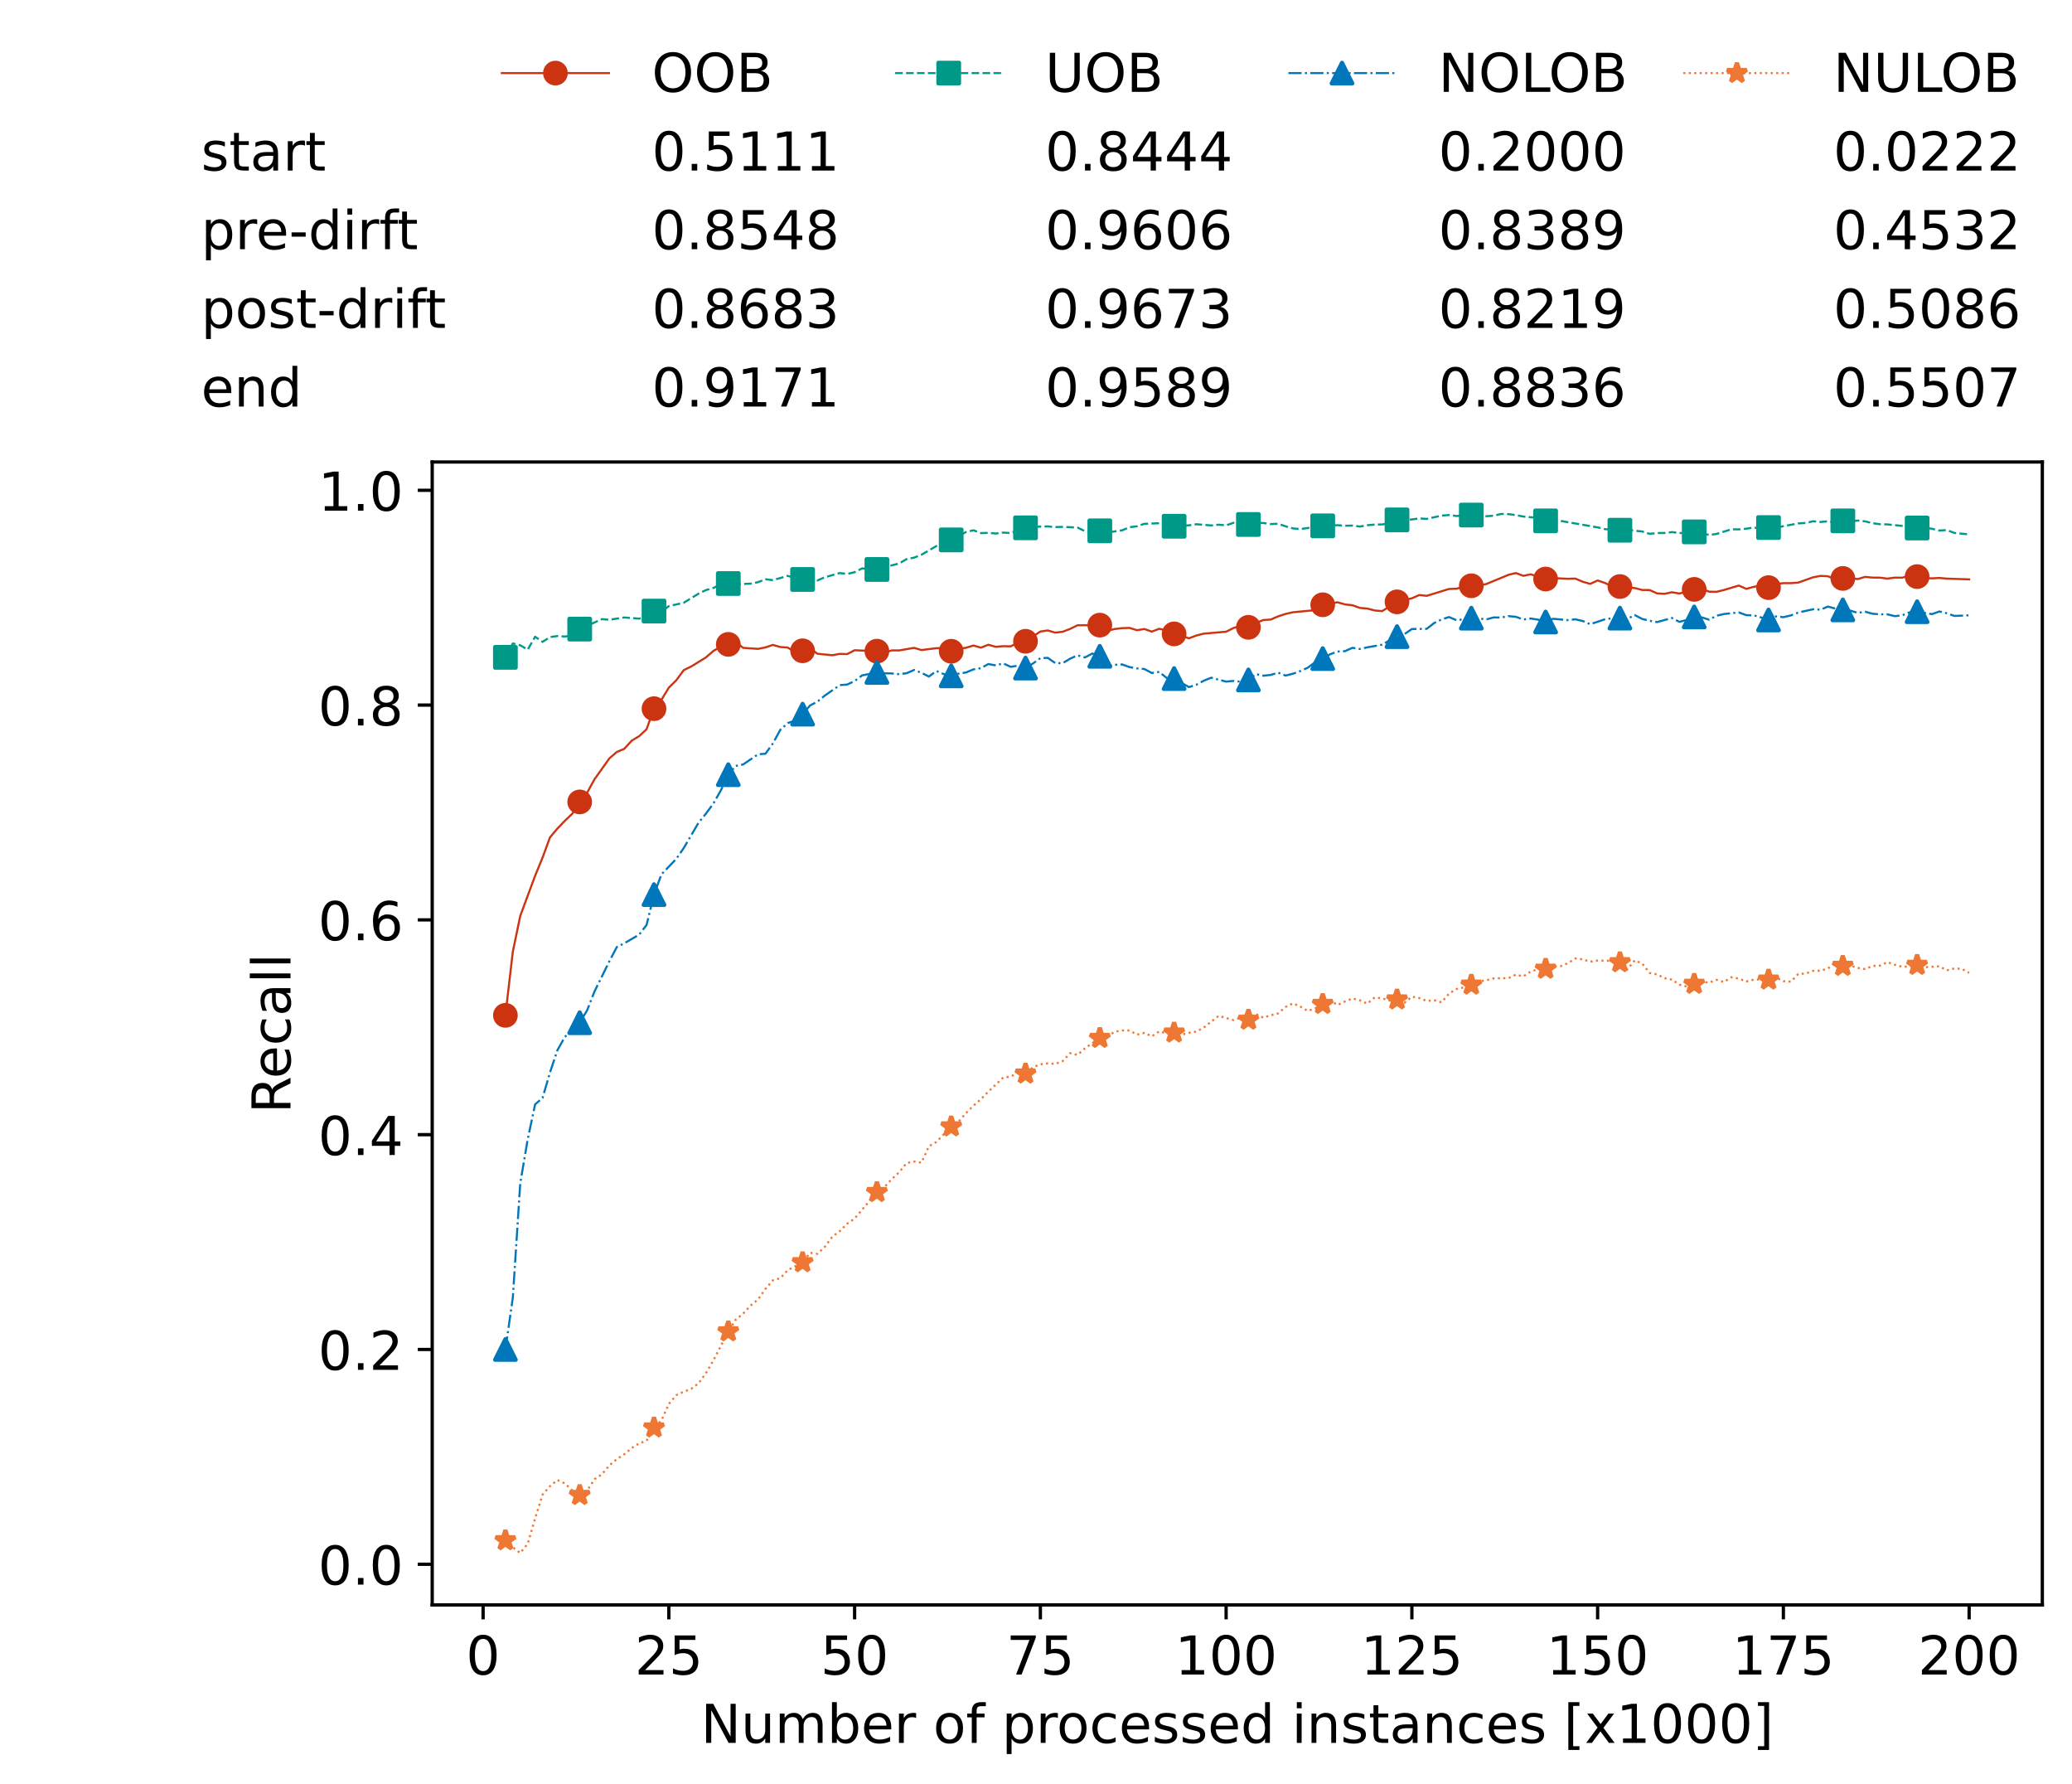 <?xml version="1.0" encoding="utf-8" standalone="no"?>
<!DOCTYPE svg PUBLIC "-//W3C//DTD SVG 1.1//EN"
  "http://www.w3.org/Graphics/SVG/1.1/DTD/svg11.dtd">
<!-- Created with matplotlib (https://matplotlib.org/) -->
<svg height="432.615pt" version="1.1" viewBox="0 0 502.65 432.615" width="502.65pt" xmlns="http://www.w3.org/2000/svg" xmlns:xlink="http://www.w3.org/1999/xlink">
 <defs>
  <style type="text/css">*{stroke-linecap:butt;stroke-linejoin:round;}</style>
 </defs>
 <g id="figure_1">
  <g id="patch_1">
   <path d="M 0 432.615 
L 502.65 432.615 
L 502.65 0 
L 0 0 
z
" style="fill:#ffffff;"/>
  </g>
  <g id="axes_1">
   <g id="patch_2">
    <path d="M 104.85 389.252 
L 495.45 389.252 
L 495.45 112.052 
L 104.85 112.052 
z
" style="fill:#ffffff;"/>
   </g>
   <g id="matplotlib.axis_1">
    <g id="xtick_1">
     <g id="line2d_1">
      <defs>
       <path d="M 0 0 
L 0 3.5 
" id="m07e9ab8507" style="stroke:#000000;stroke-width:0.8;"/>
      </defs>
      <g>
       <use style="stroke:#000000;stroke-width:0.8;" x="117.197" xlink:href="#m07e9ab8507" y="389.252"/>
      </g>
     </g>
     <g id="text_1">
      <!-- 0 -->
      <g transform="translate(113.061 406.13)scale(0.13 -0.13)">
       <defs>
        <path d="M 31.781 66.406 
Q 24.172 66.406 20.328 58.906 
Q 16.5 51.422 16.5 36.375 
Q 16.5 21.391 20.328 13.891 
Q 24.172 6.391 31.781 6.391 
Q 39.453 6.391 43.281 13.891 
Q 47.125 21.391 47.125 36.375 
Q 47.125 51.422 43.281 58.906 
Q 39.453 66.406 31.781 66.406 
z
M 31.781 74.219 
Q 44.047 74.219 50.516 64.516 
Q 56.984 54.828 56.984 36.375 
Q 56.984 17.969 50.516 8.266 
Q 44.047 -1.422 31.781 -1.422 
Q 19.531 -1.422 13.062 8.266 
Q 6.594 17.969 6.594 36.375 
Q 6.594 54.828 13.062 64.516 
Q 19.531 74.219 31.781 74.219 
z
" id="DejaVuSans-48"/>
       </defs>
       <use xlink:href="#DejaVuSans-48"/>
      </g>
     </g>
    </g>
    <g id="xtick_2">
     <g id="line2d_2">
      <g>
       <use style="stroke:#000000;stroke-width:0.8;" x="162.259" xlink:href="#m07e9ab8507" y="389.252"/>
      </g>
     </g>
     <g id="text_2">
      <!-- 25 -->
      <g transform="translate(153.988 406.13)scale(0.13 -0.13)">
       <defs>
        <path d="M 19.188 8.297 
L 53.609 8.297 
L 53.609 0 
L 7.328 0 
L 7.328 8.297 
Q 12.938 14.109 22.625 23.891 
Q 32.328 33.688 34.812 36.531 
Q 39.547 41.844 41.422 45.531 
Q 43.312 49.219 43.312 52.781 
Q 43.312 58.594 39.234 62.25 
Q 35.156 65.922 28.609 65.922 
Q 23.969 65.922 18.812 64.312 
Q 13.672 62.703 7.812 59.422 
L 7.812 69.391 
Q 13.766 71.781 18.938 73 
Q 24.125 74.219 28.422 74.219 
Q 39.75 74.219 46.484 68.547 
Q 53.219 62.891 53.219 53.422 
Q 53.219 48.922 51.531 44.891 
Q 49.859 40.875 45.406 35.406 
Q 44.188 33.984 37.641 27.219 
Q 31.109 20.453 19.188 8.297 
z
" id="DejaVuSans-50"/>
        <path d="M 10.797 72.906 
L 49.516 72.906 
L 49.516 64.594 
L 19.828 64.594 
L 19.828 46.734 
Q 21.969 47.469 24.109 47.828 
Q 26.266 48.188 28.422 48.188 
Q 40.625 48.188 47.75 41.5 
Q 54.891 34.812 54.891 23.391 
Q 54.891 11.625 47.562 5.094 
Q 40.234 -1.422 26.906 -1.422 
Q 22.312 -1.422 17.547 -0.641 
Q 12.797 0.141 7.719 1.703 
L 7.719 11.625 
Q 12.109 9.234 16.797 8.062 
Q 21.484 6.891 26.703 6.891 
Q 35.156 6.891 40.078 11.328 
Q 45.016 15.766 45.016 23.391 
Q 45.016 31 40.078 35.438 
Q 35.156 39.891 26.703 39.891 
Q 22.75 39.891 18.812 39.016 
Q 14.891 38.141 10.797 36.281 
z
" id="DejaVuSans-53"/>
       </defs>
       <use xlink:href="#DejaVuSans-50"/>
       <use x="63.623" xlink:href="#DejaVuSans-53"/>
      </g>
     </g>
    </g>
    <g id="xtick_3">
     <g id="line2d_3">
      <g>
       <use style="stroke:#000000;stroke-width:0.8;" x="207.322" xlink:href="#m07e9ab8507" y="389.252"/>
      </g>
     </g>
     <g id="text_3">
      <!-- 50 -->
      <g transform="translate(199.05 406.13)scale(0.13 -0.13)">
       <use xlink:href="#DejaVuSans-53"/>
       <use x="63.623" xlink:href="#DejaVuSans-48"/>
      </g>
     </g>
    </g>
    <g id="xtick_4">
     <g id="line2d_4">
      <g>
       <use style="stroke:#000000;stroke-width:0.8;" x="252.384" xlink:href="#m07e9ab8507" y="389.252"/>
      </g>
     </g>
     <g id="text_4">
      <!-- 75 -->
      <g transform="translate(244.113 406.13)scale(0.13 -0.13)">
       <defs>
        <path d="M 8.203 72.906 
L 55.078 72.906 
L 55.078 68.703 
L 28.609 0 
L 18.312 0 
L 43.219 64.594 
L 8.203 64.594 
z
" id="DejaVuSans-55"/>
       </defs>
       <use xlink:href="#DejaVuSans-55"/>
       <use x="63.623" xlink:href="#DejaVuSans-53"/>
      </g>
     </g>
    </g>
    <g id="xtick_5">
     <g id="line2d_5">
      <g>
       <use style="stroke:#000000;stroke-width:0.8;" x="297.446" xlink:href="#m07e9ab8507" y="389.252"/>
      </g>
     </g>
     <g id="text_5">
      <!-- 100 -->
      <g transform="translate(285.039 406.13)scale(0.13 -0.13)">
       <defs>
        <path d="M 12.406 8.297 
L 28.516 8.297 
L 28.516 63.922 
L 10.984 60.406 
L 10.984 69.391 
L 28.422 72.906 
L 38.281 72.906 
L 38.281 8.297 
L 54.391 8.297 
L 54.391 0 
L 12.406 0 
z
" id="DejaVuSans-49"/>
       </defs>
       <use xlink:href="#DejaVuSans-49"/>
       <use x="63.623" xlink:href="#DejaVuSans-48"/>
       <use x="127.246" xlink:href="#DejaVuSans-48"/>
      </g>
     </g>
    </g>
    <g id="xtick_6">
     <g id="line2d_6">
      <g>
       <use style="stroke:#000000;stroke-width:0.8;" x="342.509" xlink:href="#m07e9ab8507" y="389.252"/>
      </g>
     </g>
     <g id="text_6">
      <!-- 125 -->
      <g transform="translate(330.102 406.13)scale(0.13 -0.13)">
       <use xlink:href="#DejaVuSans-49"/>
       <use x="63.623" xlink:href="#DejaVuSans-50"/>
       <use x="127.246" xlink:href="#DejaVuSans-53"/>
      </g>
     </g>
    </g>
    <g id="xtick_7">
     <g id="line2d_7">
      <g>
       <use style="stroke:#000000;stroke-width:0.8;" x="387.571" xlink:href="#m07e9ab8507" y="389.252"/>
      </g>
     </g>
     <g id="text_7">
      <!-- 150 -->
      <g transform="translate(375.164 406.13)scale(0.13 -0.13)">
       <use xlink:href="#DejaVuSans-49"/>
       <use x="63.623" xlink:href="#DejaVuSans-53"/>
       <use x="127.246" xlink:href="#DejaVuSans-48"/>
      </g>
     </g>
    </g>
    <g id="xtick_8">
     <g id="line2d_8">
      <g>
       <use style="stroke:#000000;stroke-width:0.8;" x="432.633" xlink:href="#m07e9ab8507" y="389.252"/>
      </g>
     </g>
     <g id="text_8">
      <!-- 175 -->
      <g transform="translate(420.226 406.13)scale(0.13 -0.13)">
       <use xlink:href="#DejaVuSans-49"/>
       <use x="63.623" xlink:href="#DejaVuSans-55"/>
       <use x="127.246" xlink:href="#DejaVuSans-53"/>
      </g>
     </g>
    </g>
    <g id="xtick_9">
     <g id="line2d_9">
      <g>
       <use style="stroke:#000000;stroke-width:0.8;" x="477.695" xlink:href="#m07e9ab8507" y="389.252"/>
      </g>
     </g>
     <g id="text_9">
      <!-- 200 -->
      <g transform="translate(465.289 406.13)scale(0.13 -0.13)">
       <use xlink:href="#DejaVuSans-50"/>
       <use x="63.623" xlink:href="#DejaVuSans-48"/>
       <use x="127.246" xlink:href="#DejaVuSans-48"/>
      </g>
     </g>
    </g>
    <g id="text_10">
     <!-- Number of processed instances [x1000] -->
     <g transform="translate(170.025 422.711)scale(0.13 -0.13)">
      <defs>
       <path d="M 9.812 72.906 
L 23.094 72.906 
L 55.422 11.922 
L 55.422 72.906 
L 64.984 72.906 
L 64.984 0 
L 51.703 0 
L 19.391 60.984 
L 19.391 0 
L 9.812 0 
z
" id="DejaVuSans-78"/>
       <path d="M 8.5 21.578 
L 8.5 54.688 
L 17.484 54.688 
L 17.484 21.922 
Q 17.484 14.156 20.5 10.266 
Q 23.531 6.391 29.594 6.391 
Q 36.859 6.391 41.078 11.031 
Q 45.312 15.672 45.312 23.688 
L 45.312 54.688 
L 54.297 54.688 
L 54.297 0 
L 45.312 0 
L 45.312 8.406 
Q 42.047 3.422 37.719 1 
Q 33.406 -1.422 27.688 -1.422 
Q 18.266 -1.422 13.375 4.438 
Q 8.5 10.297 8.5 21.578 
z
M 31.109 56 
z
" id="DejaVuSans-117"/>
       <path d="M 52 44.188 
Q 55.375 50.25 60.062 53.125 
Q 64.75 56 71.094 56 
Q 79.641 56 84.281 50.016 
Q 88.922 44.047 88.922 33.016 
L 88.922 0 
L 79.891 0 
L 79.891 32.719 
Q 79.891 40.578 77.094 44.375 
Q 74.312 48.188 68.609 48.188 
Q 61.625 48.188 57.562 43.547 
Q 53.516 38.922 53.516 30.906 
L 53.516 0 
L 44.484 0 
L 44.484 32.719 
Q 44.484 40.625 41.703 44.406 
Q 38.922 48.188 33.109 48.188 
Q 26.219 48.188 22.156 43.531 
Q 18.109 38.875 18.109 30.906 
L 18.109 0 
L 9.078 0 
L 9.078 54.688 
L 18.109 54.688 
L 18.109 46.188 
Q 21.188 51.219 25.484 53.609 
Q 29.781 56 35.688 56 
Q 41.656 56 45.828 52.969 
Q 50 49.953 52 44.188 
z
" id="DejaVuSans-109"/>
       <path d="M 48.688 27.297 
Q 48.688 37.203 44.609 42.844 
Q 40.531 48.484 33.406 48.484 
Q 26.266 48.484 22.188 42.844 
Q 18.109 37.203 18.109 27.297 
Q 18.109 17.391 22.188 11.75 
Q 26.266 6.109 33.406 6.109 
Q 40.531 6.109 44.609 11.75 
Q 48.688 17.391 48.688 27.297 
z
M 18.109 46.391 
Q 20.953 51.266 25.266 53.625 
Q 29.594 56 35.594 56 
Q 45.562 56 51.781 48.094 
Q 58.016 40.188 58.016 27.297 
Q 58.016 14.406 51.781 6.484 
Q 45.562 -1.422 35.594 -1.422 
Q 29.594 -1.422 25.266 0.953 
Q 20.953 3.328 18.109 8.203 
L 18.109 0 
L 9.078 0 
L 9.078 75.984 
L 18.109 75.984 
z
" id="DejaVuSans-98"/>
       <path d="M 56.203 29.594 
L 56.203 25.203 
L 14.891 25.203 
Q 15.484 15.922 20.484 11.062 
Q 25.484 6.203 34.422 6.203 
Q 39.594 6.203 44.453 7.469 
Q 49.312 8.734 54.109 11.281 
L 54.109 2.781 
Q 49.266 0.734 44.188 -0.344 
Q 39.109 -1.422 33.891 -1.422 
Q 20.797 -1.422 13.156 6.188 
Q 5.516 13.812 5.516 26.812 
Q 5.516 40.234 12.766 48.109 
Q 20.016 56 32.328 56 
Q 43.359 56 49.781 48.891 
Q 56.203 41.797 56.203 29.594 
z
M 47.219 32.234 
Q 47.125 39.594 43.094 43.984 
Q 39.062 48.391 32.422 48.391 
Q 24.906 48.391 20.391 44.141 
Q 15.875 39.891 15.188 32.172 
z
" id="DejaVuSans-101"/>
       <path d="M 41.109 46.297 
Q 39.594 47.172 37.812 47.578 
Q 36.031 48 33.891 48 
Q 26.266 48 22.188 43.047 
Q 18.109 38.094 18.109 28.812 
L 18.109 0 
L 9.078 0 
L 9.078 54.688 
L 18.109 54.688 
L 18.109 46.188 
Q 20.953 51.172 25.484 53.578 
Q 30.031 56 36.531 56 
Q 37.453 56 38.578 55.875 
Q 39.703 55.766 41.062 55.516 
z
" id="DejaVuSans-114"/>
       <path id="DejaVuSans-32"/>
       <path d="M 30.609 48.391 
Q 23.391 48.391 19.188 42.75 
Q 14.984 37.109 14.984 27.297 
Q 14.984 17.484 19.156 11.844 
Q 23.344 6.203 30.609 6.203 
Q 37.797 6.203 41.984 11.859 
Q 46.188 17.531 46.188 27.297 
Q 46.188 37.016 41.984 42.703 
Q 37.797 48.391 30.609 48.391 
z
M 30.609 56 
Q 42.328 56 49.016 48.375 
Q 55.719 40.766 55.719 27.297 
Q 55.719 13.875 49.016 6.219 
Q 42.328 -1.422 30.609 -1.422 
Q 18.844 -1.422 12.172 6.219 
Q 5.516 13.875 5.516 27.297 
Q 5.516 40.766 12.172 48.375 
Q 18.844 56 30.609 56 
z
" id="DejaVuSans-111"/>
       <path d="M 37.109 75.984 
L 37.109 68.5 
L 28.516 68.5 
Q 23.688 68.5 21.797 66.547 
Q 19.922 64.594 19.922 59.516 
L 19.922 54.688 
L 34.719 54.688 
L 34.719 47.703 
L 19.922 47.703 
L 19.922 0 
L 10.891 0 
L 10.891 47.703 
L 2.297 47.703 
L 2.297 54.688 
L 10.891 54.688 
L 10.891 58.5 
Q 10.891 67.625 15.141 71.797 
Q 19.391 75.984 28.609 75.984 
z
" id="DejaVuSans-102"/>
       <path d="M 18.109 8.203 
L 18.109 -20.797 
L 9.078 -20.797 
L 9.078 54.688 
L 18.109 54.688 
L 18.109 46.391 
Q 20.953 51.266 25.266 53.625 
Q 29.594 56 35.594 56 
Q 45.562 56 51.781 48.094 
Q 58.016 40.188 58.016 27.297 
Q 58.016 14.406 51.781 6.484 
Q 45.562 -1.422 35.594 -1.422 
Q 29.594 -1.422 25.266 0.953 
Q 20.953 3.328 18.109 8.203 
z
M 48.688 27.297 
Q 48.688 37.203 44.609 42.844 
Q 40.531 48.484 33.406 48.484 
Q 26.266 48.484 22.188 42.844 
Q 18.109 37.203 18.109 27.297 
Q 18.109 17.391 22.188 11.75 
Q 26.266 6.109 33.406 6.109 
Q 40.531 6.109 44.609 11.75 
Q 48.688 17.391 48.688 27.297 
z
" id="DejaVuSans-112"/>
       <path d="M 48.781 52.594 
L 48.781 44.188 
Q 44.969 46.297 41.141 47.344 
Q 37.312 48.391 33.406 48.391 
Q 24.656 48.391 19.812 42.844 
Q 14.984 37.312 14.984 27.297 
Q 14.984 17.281 19.812 11.734 
Q 24.656 6.203 33.406 6.203 
Q 37.312 6.203 41.141 7.25 
Q 44.969 8.297 48.781 10.406 
L 48.781 2.094 
Q 45.016 0.344 40.984 -0.531 
Q 36.969 -1.422 32.422 -1.422 
Q 20.062 -1.422 12.781 6.344 
Q 5.516 14.109 5.516 27.297 
Q 5.516 40.672 12.859 48.328 
Q 20.219 56 33.016 56 
Q 37.156 56 41.109 55.141 
Q 45.062 54.297 48.781 52.594 
z
" id="DejaVuSans-99"/>
       <path d="M 44.281 53.078 
L 44.281 44.578 
Q 40.484 46.531 36.375 47.5 
Q 32.281 48.484 27.875 48.484 
Q 21.188 48.484 17.844 46.438 
Q 14.5 44.391 14.5 40.281 
Q 14.5 37.156 16.891 35.375 
Q 19.281 33.594 26.516 31.984 
L 29.594 31.297 
Q 39.156 29.25 43.188 25.516 
Q 47.219 21.781 47.219 15.094 
Q 47.219 7.469 41.188 3.016 
Q 35.156 -1.422 24.609 -1.422 
Q 20.219 -1.422 15.453 -0.562 
Q 10.688 0.297 5.422 2 
L 5.422 11.281 
Q 10.406 8.688 15.234 7.391 
Q 20.062 6.109 24.812 6.109 
Q 31.156 6.109 34.562 8.281 
Q 37.984 10.453 37.984 14.406 
Q 37.984 18.062 35.516 20.016 
Q 33.062 21.969 24.703 23.781 
L 21.578 24.516 
Q 13.234 26.266 9.516 29.906 
Q 5.812 33.547 5.812 39.891 
Q 5.812 47.609 11.281 51.797 
Q 16.75 56 26.812 56 
Q 31.781 56 36.172 55.266 
Q 40.578 54.547 44.281 53.078 
z
" id="DejaVuSans-115"/>
       <path d="M 45.406 46.391 
L 45.406 75.984 
L 54.391 75.984 
L 54.391 0 
L 45.406 0 
L 45.406 8.203 
Q 42.578 3.328 38.25 0.953 
Q 33.938 -1.422 27.875 -1.422 
Q 17.969 -1.422 11.734 6.484 
Q 5.516 14.406 5.516 27.297 
Q 5.516 40.188 11.734 48.094 
Q 17.969 56 27.875 56 
Q 33.938 56 38.25 53.625 
Q 42.578 51.266 45.406 46.391 
z
M 14.797 27.297 
Q 14.797 17.391 18.875 11.75 
Q 22.953 6.109 30.078 6.109 
Q 37.203 6.109 41.297 11.75 
Q 45.406 17.391 45.406 27.297 
Q 45.406 37.203 41.297 42.844 
Q 37.203 48.484 30.078 48.484 
Q 22.953 48.484 18.875 42.844 
Q 14.797 37.203 14.797 27.297 
z
" id="DejaVuSans-100"/>
       <path d="M 9.422 54.688 
L 18.406 54.688 
L 18.406 0 
L 9.422 0 
z
M 9.422 75.984 
L 18.406 75.984 
L 18.406 64.594 
L 9.422 64.594 
z
" id="DejaVuSans-105"/>
       <path d="M 54.891 33.016 
L 54.891 0 
L 45.906 0 
L 45.906 32.719 
Q 45.906 40.484 42.875 44.328 
Q 39.844 48.188 33.797 48.188 
Q 26.516 48.188 22.312 43.547 
Q 18.109 38.922 18.109 30.906 
L 18.109 0 
L 9.078 0 
L 9.078 54.688 
L 18.109 54.688 
L 18.109 46.188 
Q 21.344 51.125 25.703 53.562 
Q 30.078 56 35.797 56 
Q 45.219 56 50.047 50.172 
Q 54.891 44.344 54.891 33.016 
z
" id="DejaVuSans-110"/>
       <path d="M 18.312 70.219 
L 18.312 54.688 
L 36.812 54.688 
L 36.812 47.703 
L 18.312 47.703 
L 18.312 18.016 
Q 18.312 11.328 20.141 9.422 
Q 21.969 7.516 27.594 7.516 
L 36.812 7.516 
L 36.812 0 
L 27.594 0 
Q 17.188 0 13.234 3.875 
Q 9.281 7.766 9.281 18.016 
L 9.281 47.703 
L 2.688 47.703 
L 2.688 54.688 
L 9.281 54.688 
L 9.281 70.219 
z
" id="DejaVuSans-116"/>
       <path d="M 34.281 27.484 
Q 23.391 27.484 19.188 25 
Q 14.984 22.516 14.984 16.5 
Q 14.984 11.719 18.141 8.906 
Q 21.297 6.109 26.703 6.109 
Q 34.188 6.109 38.703 11.406 
Q 43.219 16.703 43.219 25.484 
L 43.219 27.484 
z
M 52.203 31.203 
L 52.203 0 
L 43.219 0 
L 43.219 8.297 
Q 40.141 3.328 35.547 0.953 
Q 30.953 -1.422 24.312 -1.422 
Q 15.922 -1.422 10.953 3.297 
Q 6 8.016 6 15.922 
Q 6 25.141 12.172 29.828 
Q 18.359 34.516 30.609 34.516 
L 43.219 34.516 
L 43.219 35.406 
Q 43.219 41.609 39.141 45 
Q 35.062 48.391 27.688 48.391 
Q 23 48.391 18.547 47.266 
Q 14.109 46.141 10.016 43.891 
L 10.016 52.203 
Q 14.938 54.109 19.578 55.047 
Q 24.219 56 28.609 56 
Q 40.484 56 46.344 49.844 
Q 52.203 43.703 52.203 31.203 
z
" id="DejaVuSans-97"/>
       <path d="M 8.594 75.984 
L 29.297 75.984 
L 29.297 69 
L 17.578 69 
L 17.578 -6.203 
L 29.297 -6.203 
L 29.297 -13.188 
L 8.594 -13.188 
z
" id="DejaVuSans-91"/>
       <path d="M 54.891 54.688 
L 35.109 28.078 
L 55.906 0 
L 45.312 0 
L 29.391 21.484 
L 13.484 0 
L 2.875 0 
L 24.125 28.609 
L 4.688 54.688 
L 15.281 54.688 
L 29.781 35.203 
L 44.281 54.688 
z
" id="DejaVuSans-120"/>
       <path d="M 30.422 75.984 
L 30.422 -13.188 
L 9.719 -13.188 
L 9.719 -6.203 
L 21.391 -6.203 
L 21.391 69 
L 9.719 69 
L 9.719 75.984 
z
" id="DejaVuSans-93"/>
      </defs>
      <use xlink:href="#DejaVuSans-78"/>
      <use x="74.805" xlink:href="#DejaVuSans-117"/>
      <use x="138.184" xlink:href="#DejaVuSans-109"/>
      <use x="235.596" xlink:href="#DejaVuSans-98"/>
      <use x="299.072" xlink:href="#DejaVuSans-101"/>
      <use x="360.596" xlink:href="#DejaVuSans-114"/>
      <use x="401.709" xlink:href="#DejaVuSans-32"/>
      <use x="433.496" xlink:href="#DejaVuSans-111"/>
      <use x="494.678" xlink:href="#DejaVuSans-102"/>
      <use x="529.883" xlink:href="#DejaVuSans-32"/>
      <use x="561.67" xlink:href="#DejaVuSans-112"/>
      <use x="625.146" xlink:href="#DejaVuSans-114"/>
      <use x="664.01" xlink:href="#DejaVuSans-111"/>
      <use x="725.191" xlink:href="#DejaVuSans-99"/>
      <use x="780.172" xlink:href="#DejaVuSans-101"/>
      <use x="841.695" xlink:href="#DejaVuSans-115"/>
      <use x="893.795" xlink:href="#DejaVuSans-115"/>
      <use x="945.895" xlink:href="#DejaVuSans-101"/>
      <use x="1007.418" xlink:href="#DejaVuSans-100"/>
      <use x="1070.895" xlink:href="#DejaVuSans-32"/>
      <use x="1102.682" xlink:href="#DejaVuSans-105"/>
      <use x="1130.465" xlink:href="#DejaVuSans-110"/>
      <use x="1193.844" xlink:href="#DejaVuSans-115"/>
      <use x="1245.943" xlink:href="#DejaVuSans-116"/>
      <use x="1285.152" xlink:href="#DejaVuSans-97"/>
      <use x="1346.432" xlink:href="#DejaVuSans-110"/>
      <use x="1409.811" xlink:href="#DejaVuSans-99"/>
      <use x="1464.791" xlink:href="#DejaVuSans-101"/>
      <use x="1526.314" xlink:href="#DejaVuSans-115"/>
      <use x="1578.414" xlink:href="#DejaVuSans-32"/>
      <use x="1610.201" xlink:href="#DejaVuSans-91"/>
      <use x="1649.215" xlink:href="#DejaVuSans-120"/>
      <use x="1708.395" xlink:href="#DejaVuSans-49"/>
      <use x="1772.018" xlink:href="#DejaVuSans-48"/>
      <use x="1835.641" xlink:href="#DejaVuSans-48"/>
      <use x="1899.264" xlink:href="#DejaVuSans-48"/>
      <use x="1962.887" xlink:href="#DejaVuSans-93"/>
     </g>
    </g>
   </g>
   <g id="matplotlib.axis_2">
    <g id="ytick_1">
     <g id="line2d_10">
      <defs>
       <path d="M 0 0 
L -3.5 0 
" id="m97d7b47cab" style="stroke:#000000;stroke-width:0.8;"/>
      </defs>
      <g>
       <use style="stroke:#000000;stroke-width:0.8;" x="104.85" xlink:href="#m97d7b47cab" y="379.385"/>
      </g>
     </g>
     <g id="text_11">
      <!-- 0.0 -->
      <g transform="translate(77.176 384.324)scale(0.13 -0.13)">
       <defs>
        <path d="M 10.688 12.406 
L 21 12.406 
L 21 0 
L 10.688 0 
z
" id="DejaVuSans-46"/>
       </defs>
       <use xlink:href="#DejaVuSans-48"/>
       <use x="63.623" xlink:href="#DejaVuSans-46"/>
       <use x="95.41" xlink:href="#DejaVuSans-48"/>
      </g>
     </g>
    </g>
    <g id="ytick_2">
     <g id="line2d_11">
      <g>
       <use style="stroke:#000000;stroke-width:0.8;" x="104.85" xlink:href="#m97d7b47cab" y="327.291"/>
      </g>
     </g>
     <g id="text_12">
      <!-- 0.2 -->
      <g transform="translate(77.176 332.23)scale(0.13 -0.13)">
       <use xlink:href="#DejaVuSans-48"/>
       <use x="63.623" xlink:href="#DejaVuSans-46"/>
       <use x="95.41" xlink:href="#DejaVuSans-50"/>
      </g>
     </g>
    </g>
    <g id="ytick_3">
     <g id="line2d_12">
      <g>
       <use style="stroke:#000000;stroke-width:0.8;" x="104.85" xlink:href="#m97d7b47cab" y="275.196"/>
      </g>
     </g>
     <g id="text_13">
      <!-- 0.4 -->
      <g transform="translate(77.176 280.135)scale(0.13 -0.13)">
       <defs>
        <path d="M 37.797 64.312 
L 12.891 25.391 
L 37.797 25.391 
z
M 35.203 72.906 
L 47.609 72.906 
L 47.609 25.391 
L 58.016 25.391 
L 58.016 17.188 
L 47.609 17.188 
L 47.609 0 
L 37.797 0 
L 37.797 17.188 
L 4.891 17.188 
L 4.891 26.703 
z
" id="DejaVuSans-52"/>
       </defs>
       <use xlink:href="#DejaVuSans-48"/>
       <use x="63.623" xlink:href="#DejaVuSans-46"/>
       <use x="95.41" xlink:href="#DejaVuSans-52"/>
      </g>
     </g>
    </g>
    <g id="ytick_4">
     <g id="line2d_13">
      <g>
       <use style="stroke:#000000;stroke-width:0.8;" x="104.85" xlink:href="#m97d7b47cab" y="223.102"/>
      </g>
     </g>
     <g id="text_14">
      <!-- 0.6 -->
      <g transform="translate(77.176 228.041)scale(0.13 -0.13)">
       <defs>
        <path d="M 33.016 40.375 
Q 26.375 40.375 22.484 35.828 
Q 18.609 31.297 18.609 23.391 
Q 18.609 15.531 22.484 10.953 
Q 26.375 6.391 33.016 6.391 
Q 39.656 6.391 43.531 10.953 
Q 47.406 15.531 47.406 23.391 
Q 47.406 31.297 43.531 35.828 
Q 39.656 40.375 33.016 40.375 
z
M 52.594 71.297 
L 52.594 62.312 
Q 48.875 64.062 45.094 64.984 
Q 41.312 65.922 37.594 65.922 
Q 27.828 65.922 22.672 59.328 
Q 17.531 52.734 16.797 39.406 
Q 19.672 43.656 24.016 45.922 
Q 28.375 48.188 33.594 48.188 
Q 44.578 48.188 50.953 41.516 
Q 57.328 34.859 57.328 23.391 
Q 57.328 12.156 50.688 5.359 
Q 44.047 -1.422 33.016 -1.422 
Q 20.359 -1.422 13.672 8.266 
Q 6.984 17.969 6.984 36.375 
Q 6.984 53.656 15.188 63.938 
Q 23.391 74.219 37.203 74.219 
Q 40.922 74.219 44.703 73.484 
Q 48.484 72.75 52.594 71.297 
z
" id="DejaVuSans-54"/>
       </defs>
       <use xlink:href="#DejaVuSans-48"/>
       <use x="63.623" xlink:href="#DejaVuSans-46"/>
       <use x="95.41" xlink:href="#DejaVuSans-54"/>
      </g>
     </g>
    </g>
    <g id="ytick_5">
     <g id="line2d_14">
      <g>
       <use style="stroke:#000000;stroke-width:0.8;" x="104.85" xlink:href="#m97d7b47cab" y="171.007"/>
      </g>
     </g>
     <g id="text_15">
      <!-- 0.8 -->
      <g transform="translate(77.176 175.946)scale(0.13 -0.13)">
       <defs>
        <path d="M 31.781 34.625 
Q 24.75 34.625 20.719 30.859 
Q 16.703 27.094 16.703 20.516 
Q 16.703 13.922 20.719 10.156 
Q 24.75 6.391 31.781 6.391 
Q 38.812 6.391 42.859 10.172 
Q 46.922 13.969 46.922 20.516 
Q 46.922 27.094 42.891 30.859 
Q 38.875 34.625 31.781 34.625 
z
M 21.922 38.812 
Q 15.578 40.375 12.031 44.719 
Q 8.5 49.078 8.5 55.328 
Q 8.5 64.062 14.719 69.141 
Q 20.953 74.219 31.781 74.219 
Q 42.672 74.219 48.875 69.141 
Q 55.078 64.062 55.078 55.328 
Q 55.078 49.078 51.531 44.719 
Q 48 40.375 41.703 38.812 
Q 48.828 37.156 52.797 32.312 
Q 56.781 27.484 56.781 20.516 
Q 56.781 9.906 50.312 4.234 
Q 43.844 -1.422 31.781 -1.422 
Q 19.734 -1.422 13.25 4.234 
Q 6.781 9.906 6.781 20.516 
Q 6.781 27.484 10.781 32.312 
Q 14.797 37.156 21.922 38.812 
z
M 18.312 54.391 
Q 18.312 48.734 21.844 45.562 
Q 25.391 42.391 31.781 42.391 
Q 38.141 42.391 41.719 45.562 
Q 45.312 48.734 45.312 54.391 
Q 45.312 60.062 41.719 63.234 
Q 38.141 66.406 31.781 66.406 
Q 25.391 66.406 21.844 63.234 
Q 18.312 60.062 18.312 54.391 
z
" id="DejaVuSans-56"/>
       </defs>
       <use xlink:href="#DejaVuSans-48"/>
       <use x="63.623" xlink:href="#DejaVuSans-46"/>
       <use x="95.41" xlink:href="#DejaVuSans-56"/>
      </g>
     </g>
    </g>
    <g id="ytick_6">
     <g id="line2d_15">
      <g>
       <use style="stroke:#000000;stroke-width:0.8;" x="104.85" xlink:href="#m97d7b47cab" y="118.913"/>
      </g>
     </g>
     <g id="text_16">
      <!-- 1.0 -->
      <g transform="translate(77.176 123.852)scale(0.13 -0.13)">
       <use xlink:href="#DejaVuSans-49"/>
       <use x="63.623" xlink:href="#DejaVuSans-46"/>
       <use x="95.41" xlink:href="#DejaVuSans-48"/>
      </g>
     </g>
    </g>
    <g id="text_17">
     <!-- Recall -->
     <g transform="translate(70.472 270.044)rotate(-90)scale(0.13 -0.13)">
      <defs>
       <path d="M 44.391 34.188 
Q 47.562 33.109 50.562 29.594 
Q 53.562 26.078 56.594 19.922 
L 66.609 0 
L 56 0 
L 46.688 18.703 
Q 43.062 26.031 39.672 28.422 
Q 36.281 30.812 30.422 30.812 
L 19.672 30.812 
L 19.672 0 
L 9.812 0 
L 9.812 72.906 
L 32.078 72.906 
Q 44.578 72.906 50.734 67.672 
Q 56.891 62.453 56.891 51.906 
Q 56.891 45.016 53.688 40.469 
Q 50.484 35.938 44.391 34.188 
z
M 19.672 64.797 
L 19.672 38.922 
L 32.078 38.922 
Q 39.203 38.922 42.844 42.219 
Q 46.484 45.516 46.484 51.906 
Q 46.484 58.297 42.844 61.547 
Q 39.203 64.797 32.078 64.797 
z
" id="DejaVuSans-82"/>
       <path d="M 9.422 75.984 
L 18.406 75.984 
L 18.406 0 
L 9.422 0 
z
" id="DejaVuSans-108"/>
      </defs>
      <use xlink:href="#DejaVuSans-82"/>
      <use x="64.982" xlink:href="#DejaVuSans-101"/>
      <use x="126.506" xlink:href="#DejaVuSans-99"/>
      <use x="181.486" xlink:href="#DejaVuSans-97"/>
      <use x="242.766" xlink:href="#DejaVuSans-108"/>
      <use x="270.549" xlink:href="#DejaVuSans-108"/>
     </g>
    </g>
   </g>
   <g id="line2d_16"/>
   <g id="line2d_17"/>
   <g id="line2d_18"/>
   <g id="line2d_19"/>
   <g id="line2d_20"/>
   <g id="line2d_21">
    <path clip-path="url(#pf9102da522)" d="M 122.605 246.255 
L 124.407 230.82 
L 126.21 222.13 
L 129.815 212.399 
L 131.617 208.007 
L 133.419 203.093 
L 135.222 200.952 
L 137.024 199.072 
L 138.827 197.362 
L 140.629 194.493 
L 142.432 192.264 
L 144.234 188.979 
L 147.839 183.923 
L 149.642 182.377 
L 151.444 181.615 
L 153.247 179.628 
L 155.049 178.554 
L 156.852 176.863 
L 158.654 171.881 
L 160.457 169.715 
L 162.259 166.766 
L 164.062 164.987 
L 165.864 162.536 
L 167.667 161.652 
L 171.272 159.43 
L 173.074 157.862 
L 174.877 156.821 
L 178.482 155.7 
L 180.284 157.128 
L 183.889 157.374 
L 185.692 157.02 
L 187.494 156.41 
L 189.297 156.923 
L 191.099 157.055 
L 192.902 158.17 
L 194.704 157.841 
L 196.507 157.222 
L 198.309 158.564 
L 201.914 158.911 
L 203.717 158.59 
L 205.519 158.636 
L 207.322 157.705 
L 212.729 157.936 
L 214.532 158.308 
L 216.334 157.743 
L 218.137 157.752 
L 221.742 157.126 
L 223.544 157.653 
L 227.149 157.212 
L 228.952 157.183 
L 230.754 157.953 
L 232.557 157.389 
L 234.359 157.099 
L 236.162 156.564 
L 237.964 157.083 
L 239.767 156.377 
L 241.569 156.878 
L 243.372 156.724 
L 245.174 156.764 
L 246.976 155.866 
L 248.779 155.533 
L 252.384 153.167 
L 254.186 152.903 
L 255.989 153.438 
L 257.791 153.221 
L 259.594 152.535 
L 261.396 151.655 
L 263.199 151.632 
L 265.001 151.728 
L 266.804 151.616 
L 268.606 152.979 
L 270.409 152.56 
L 272.211 152.346 
L 274.014 152.289 
L 275.816 152.845 
L 277.619 152.557 
L 279.421 153.185 
L 281.224 152.499 
L 283.026 152.896 
L 284.829 153.741 
L 288.434 154.807 
L 290.236 154.135 
L 292.039 153.676 
L 297.446 153.213 
L 299.249 152.308 
L 301.051 151.804 
L 302.854 152.147 
L 304.656 151.115 
L 306.459 150.379 
L 308.261 150.261 
L 310.064 149.485 
L 311.866 148.9 
L 313.669 148.492 
L 319.076 147.978 
L 320.879 146.679 
L 324.484 146.075 
L 326.286 146.593 
L 328.089 146.793 
L 329.891 147.438 
L 331.694 147.595 
L 333.496 148.06 
L 335.299 148.22 
L 338.904 145.973 
L 340.706 145.483 
L 342.509 145.111 
L 344.311 144.313 
L 346.114 144.51 
L 351.521 142.847 
L 353.324 142.789 
L 355.126 142.296 
L 356.928 142.072 
L 358.731 141.991 
L 360.533 141.662 
L 365.941 139.416 
L 367.743 138.985 
L 369.546 139.658 
L 371.348 139.29 
L 374.953 140.438 
L 376.756 140.198 
L 380.361 140.377 
L 382.163 140.325 
L 383.966 141.093 
L 385.768 141.608 
L 387.571 140.783 
L 389.373 141.397 
L 391.176 142.265 
L 392.978 142.252 
L 394.781 142.527 
L 396.583 142.625 
L 398.386 143.089 
L 400.188 143.104 
L 401.991 143.919 
L 403.793 144.027 
L 405.596 143.639 
L 407.398 143.951 
L 411.003 142.946 
L 412.806 142.774 
L 414.608 143.5 
L 416.411 143.534 
L 418.213 143.097 
L 421.818 142.015 
L 423.621 142.816 
L 425.423 142.333 
L 427.226 141.988 
L 429.028 142.519 
L 430.831 141.633 
L 432.633 141.435 
L 434.436 141.436 
L 436.238 141.301 
L 439.843 140.011 
L 441.646 139.676 
L 443.448 139.763 
L 445.251 140.515 
L 447.053 140.287 
L 448.856 140.182 
L 450.658 140.445 
L 452.461 139.908 
L 454.263 140.092 
L 456.066 140.102 
L 457.868 140.335 
L 459.671 140.09 
L 461.473 140.111 
L 463.276 139.567 
L 466.881 140.215 
L 468.683 140.268 
L 470.485 140.174 
L 472.288 140.336 
L 477.695 140.513 
L 477.695 140.513 
" style="fill:none;stroke:#cc3311;stroke-linecap:square;stroke-width:0.5;"/>
    <defs>
     <path d="M 0 2.5 
C 0.663 2.5 1.299 2.237 1.768 1.768 
C 2.237 1.299 2.5 0.663 2.5 0 
C 2.5 -0.663 2.237 -1.299 1.768 -1.768 
C 1.299 -2.237 0.663 -2.5 0 -2.5 
C -0.663 -2.5 -1.299 -2.237 -1.768 -1.768 
C -2.237 -1.299 -2.5 -0.663 -2.5 0 
C -2.5 0.663 -2.237 1.299 -1.768 1.768 
C -1.299 2.237 -0.663 2.5 0 2.5 
z
" id="m4f33291ef3" style="stroke:#cc3311;"/>
    </defs>
    <g clip-path="url(#pf9102da522)">
     <use style="fill:#cc3311;stroke:#cc3311;" x="122.605" xlink:href="#m4f33291ef3" y="246.255"/>
     <use style="fill:#cc3311;stroke:#cc3311;" x="140.629" xlink:href="#m4f33291ef3" y="194.493"/>
     <use style="fill:#cc3311;stroke:#cc3311;" x="158.654" xlink:href="#m4f33291ef3" y="171.881"/>
     <use style="fill:#cc3311;stroke:#cc3311;" x="176.679" xlink:href="#m4f33291ef3" y="156.282"/>
     <use style="fill:#cc3311;stroke:#cc3311;" x="194.704" xlink:href="#m4f33291ef3" y="157.841"/>
     <use style="fill:#cc3311;stroke:#cc3311;" x="212.729" xlink:href="#m4f33291ef3" y="157.936"/>
     <use style="fill:#cc3311;stroke:#cc3311;" x="230.754" xlink:href="#m4f33291ef3" y="157.953"/>
     <use style="fill:#cc3311;stroke:#cc3311;" x="248.779" xlink:href="#m4f33291ef3" y="155.533"/>
     <use style="fill:#cc3311;stroke:#cc3311;" x="266.804" xlink:href="#m4f33291ef3" y="151.616"/>
     <use style="fill:#cc3311;stroke:#cc3311;" x="284.829" xlink:href="#m4f33291ef3" y="153.741"/>
     <use style="fill:#cc3311;stroke:#cc3311;" x="302.854" xlink:href="#m4f33291ef3" y="152.147"/>
     <use style="fill:#cc3311;stroke:#cc3311;" x="320.879" xlink:href="#m4f33291ef3" y="146.679"/>
     <use style="fill:#cc3311;stroke:#cc3311;" x="338.904" xlink:href="#m4f33291ef3" y="145.973"/>
     <use style="fill:#cc3311;stroke:#cc3311;" x="356.928" xlink:href="#m4f33291ef3" y="142.072"/>
     <use style="fill:#cc3311;stroke:#cc3311;" x="374.953" xlink:href="#m4f33291ef3" y="140.438"/>
     <use style="fill:#cc3311;stroke:#cc3311;" x="392.978" xlink:href="#m4f33291ef3" y="142.252"/>
     <use style="fill:#cc3311;stroke:#cc3311;" x="411.003" xlink:href="#m4f33291ef3" y="142.946"/>
     <use style="fill:#cc3311;stroke:#cc3311;" x="429.028" xlink:href="#m4f33291ef3" y="142.519"/>
     <use style="fill:#cc3311;stroke:#cc3311;" x="447.053" xlink:href="#m4f33291ef3" y="140.287"/>
     <use style="fill:#cc3311;stroke:#cc3311;" x="465.078" xlink:href="#m4f33291ef3" y="139.846"/>
    </g>
   </g>
   <g id="line2d_22"/>
   <g id="line2d_23"/>
   <g id="line2d_24"/>
   <g id="line2d_25"/>
   <g id="line2d_26">
    <path clip-path="url(#pf9102da522)" d="M 122.605 159.431 
L 124.407 156.054 
L 126.21 156.5 
L 128.012 157.569 
L 129.815 154.434 
L 131.617 155.675 
L 133.419 154.516 
L 135.222 154.257 
L 137.024 154.381 
L 138.827 154.125 
L 140.629 152.581 
L 144.234 150.958 
L 146.037 150.158 
L 147.839 150.31 
L 151.444 149.759 
L 155.049 150.041 
L 156.852 149.54 
L 158.654 148.207 
L 160.457 148.379 
L 162.259 146.993 
L 165.864 146.2 
L 169.469 143.974 
L 171.272 143.103 
L 173.074 142.606 
L 174.877 141.665 
L 176.679 141.527 
L 178.482 141.693 
L 182.087 141.56 
L 183.889 141.198 
L 185.692 140.493 
L 187.494 140.697 
L 191.099 139.674 
L 192.902 140.175 
L 194.704 140.538 
L 196.507 139.697 
L 198.309 140.771 
L 200.112 140.002 
L 203.717 138.982 
L 205.519 139.209 
L 207.322 138.772 
L 209.124 137.861 
L 212.729 138.119 
L 214.532 137.41 
L 216.334 137.123 
L 218.137 136.663 
L 219.939 135.604 
L 221.742 135.255 
L 223.544 134.537 
L 228.952 131.39 
L 230.754 130.943 
L 234.359 129.034 
L 236.162 128.61 
L 237.964 129.303 
L 239.767 129.234 
L 241.569 129.394 
L 243.372 129.175 
L 245.174 129.285 
L 246.976 128.589 
L 248.779 128.016 
L 250.581 127.771 
L 254.186 127.672 
L 255.989 127.832 
L 257.791 127.784 
L 261.396 127.954 
L 263.199 128.828 
L 265.001 128.896 
L 266.804 128.745 
L 268.606 129.138 
L 272.211 128.623 
L 274.014 127.865 
L 275.816 127.646 
L 277.619 127.036 
L 281.224 126.902 
L 283.026 127.559 
L 284.829 127.63 
L 288.434 127.408 
L 290.236 127.143 
L 293.841 127.44 
L 295.644 127.254 
L 297.446 127.423 
L 299.249 126.783 
L 301.051 126.7 
L 302.854 127.203 
L 304.656 126.816 
L 306.459 126.839 
L 308.261 127.106 
L 310.064 127.023 
L 311.866 127.653 
L 313.669 128.163 
L 315.471 128.318 
L 320.879 127.542 
L 324.484 127.379 
L 326.286 127.509 
L 328.089 127.477 
L 329.891 127.701 
L 331.694 127.389 
L 333.496 127.222 
L 335.299 127.195 
L 337.101 126.893 
L 338.904 126.094 
L 340.706 126.229 
L 344.311 125.728 
L 346.114 125.853 
L 349.719 125.054 
L 351.521 124.912 
L 353.324 125.148 
L 356.928 124.919 
L 358.731 125.315 
L 362.336 125.083 
L 364.138 124.652 
L 365.941 124.699 
L 367.743 124.928 
L 369.546 125.279 
L 373.151 125.62 
L 374.953 126.327 
L 376.756 126.184 
L 378.558 126.331 
L 387.571 127.906 
L 389.373 128.335 
L 392.978 128.597 
L 394.781 128.51 
L 398.386 128.907 
L 400.188 129.476 
L 401.991 129.273 
L 403.793 129.268 
L 405.596 129.054 
L 407.398 129.269 
L 409.201 129.311 
L 411.003 129 
L 412.806 129.267 
L 414.608 129.769 
L 416.411 129.496 
L 420.016 128.375 
L 421.818 128.392 
L 423.621 128.237 
L 425.423 127.934 
L 427.226 128.186 
L 429.028 127.947 
L 430.831 127.962 
L 436.238 126.945 
L 438.041 126.841 
L 439.843 126.427 
L 441.646 126.593 
L 443.448 126.434 
L 445.251 126.756 
L 447.053 126.328 
L 448.856 126.473 
L 450.658 126.253 
L 452.461 126.448 
L 454.263 126.887 
L 456.066 127.146 
L 457.868 127.184 
L 461.473 127.55 
L 463.276 127.572 
L 465.078 128.065 
L 466.881 128.015 
L 468.683 128.241 
L 470.485 128.676 
L 472.288 128.554 
L 474.09 129.25 
L 477.695 129.611 
L 477.695 129.611 
" style="fill:none;stroke:#009988;stroke-dasharray:1.85,0.8;stroke-dashoffset:0;stroke-width:0.5;"/>
    <defs>
     <path d="M -2.5 2.5 
L 2.5 2.5 
L 2.5 -2.5 
L -2.5 -2.5 
z
" id="mdb078fb5df" style="stroke:#009988;stroke-linejoin:miter;"/>
    </defs>
    <g clip-path="url(#pf9102da522)">
     <use style="fill:#009988;stroke:#009988;stroke-linejoin:miter;" x="122.605" xlink:href="#mdb078fb5df" y="159.431"/>
     <use style="fill:#009988;stroke:#009988;stroke-linejoin:miter;" x="140.629" xlink:href="#mdb078fb5df" y="152.581"/>
     <use style="fill:#009988;stroke:#009988;stroke-linejoin:miter;" x="158.654" xlink:href="#mdb078fb5df" y="148.207"/>
     <use style="fill:#009988;stroke:#009988;stroke-linejoin:miter;" x="176.679" xlink:href="#mdb078fb5df" y="141.527"/>
     <use style="fill:#009988;stroke:#009988;stroke-linejoin:miter;" x="194.704" xlink:href="#mdb078fb5df" y="140.538"/>
     <use style="fill:#009988;stroke:#009988;stroke-linejoin:miter;" x="212.729" xlink:href="#mdb078fb5df" y="138.119"/>
     <use style="fill:#009988;stroke:#009988;stroke-linejoin:miter;" x="230.754" xlink:href="#mdb078fb5df" y="130.943"/>
     <use style="fill:#009988;stroke:#009988;stroke-linejoin:miter;" x="248.779" xlink:href="#mdb078fb5df" y="128.016"/>
     <use style="fill:#009988;stroke:#009988;stroke-linejoin:miter;" x="266.804" xlink:href="#mdb078fb5df" y="128.745"/>
     <use style="fill:#009988;stroke:#009988;stroke-linejoin:miter;" x="284.829" xlink:href="#mdb078fb5df" y="127.63"/>
     <use style="fill:#009988;stroke:#009988;stroke-linejoin:miter;" x="302.854" xlink:href="#mdb078fb5df" y="127.203"/>
     <use style="fill:#009988;stroke:#009988;stroke-linejoin:miter;" x="320.879" xlink:href="#mdb078fb5df" y="127.542"/>
     <use style="fill:#009988;stroke:#009988;stroke-linejoin:miter;" x="338.904" xlink:href="#mdb078fb5df" y="126.094"/>
     <use style="fill:#009988;stroke:#009988;stroke-linejoin:miter;" x="356.928" xlink:href="#mdb078fb5df" y="124.919"/>
     <use style="fill:#009988;stroke:#009988;stroke-linejoin:miter;" x="374.953" xlink:href="#mdb078fb5df" y="126.327"/>
     <use style="fill:#009988;stroke:#009988;stroke-linejoin:miter;" x="392.978" xlink:href="#mdb078fb5df" y="128.597"/>
     <use style="fill:#009988;stroke:#009988;stroke-linejoin:miter;" x="411.003" xlink:href="#mdb078fb5df" y="129"/>
     <use style="fill:#009988;stroke:#009988;stroke-linejoin:miter;" x="429.028" xlink:href="#mdb078fb5df" y="127.947"/>
     <use style="fill:#009988;stroke:#009988;stroke-linejoin:miter;" x="447.053" xlink:href="#mdb078fb5df" y="126.328"/>
     <use style="fill:#009988;stroke:#009988;stroke-linejoin:miter;" x="465.078" xlink:href="#mdb078fb5df" y="128.065"/>
    </g>
   </g>
   <g id="line2d_27"/>
   <g id="line2d_28"/>
   <g id="line2d_29"/>
   <g id="line2d_30"/>
   <g id="line2d_31">
    <path clip-path="url(#pf9102da522)" d="M 122.605 327.291 
L 124.407 314.749 
L 126.21 286.963 
L 128.012 276.347 
L 129.815 267.843 
L 131.617 266.293 
L 133.419 260.123 
L 135.222 254.722 
L 137.024 251.498 
L 140.629 248.042 
L 142.432 245.034 
L 144.234 240.439 
L 147.839 233.118 
L 149.642 229.673 
L 151.444 228.786 
L 155.049 226.681 
L 156.852 224.343 
L 158.654 216.972 
L 160.457 212.06 
L 164.062 208.305 
L 165.864 205.69 
L 169.469 199.524 
L 171.272 197.309 
L 173.074 194.864 
L 174.877 191.687 
L 176.679 187.892 
L 178.482 185.766 
L 180.284 185.406 
L 183.889 182.946 
L 185.692 182.801 
L 187.494 180.315 
L 189.297 177.009 
L 191.099 175.375 
L 192.902 174.731 
L 194.704 173.208 
L 196.507 171.107 
L 198.309 170.167 
L 200.112 168.686 
L 203.717 166.171 
L 205.519 166.025 
L 207.322 165.183 
L 209.124 163.813 
L 212.729 163.095 
L 214.532 163.299 
L 216.334 163.333 
L 218.137 163.52 
L 219.939 163.277 
L 221.742 162.493 
L 223.544 163.18 
L 225.347 164.091 
L 227.149 162.737 
L 228.952 163.502 
L 230.754 163.924 
L 232.557 163.369 
L 234.359 163.095 
L 236.162 162.337 
L 237.964 162.053 
L 239.767 161.05 
L 241.569 161.381 
L 243.372 160.885 
L 245.174 161.729 
L 246.976 161.436 
L 248.779 162.03 
L 250.581 160.929 
L 252.384 159.616 
L 254.186 159.557 
L 255.989 160.817 
L 257.791 160.841 
L 259.594 159.759 
L 261.396 158.94 
L 263.199 159.455 
L 265.001 158.498 
L 266.804 159.178 
L 268.606 161.578 
L 270.409 161.243 
L 272.211 161.143 
L 274.014 161.792 
L 275.816 162.107 
L 277.619 162.259 
L 279.421 163.225 
L 281.224 162.957 
L 283.026 164.433 
L 284.829 164.58 
L 288.434 166.648 
L 290.236 166.07 
L 292.039 165.093 
L 293.841 164.37 
L 297.446 165.31 
L 299.249 165.147 
L 301.051 165.341 
L 302.854 164.907 
L 304.656 163.488 
L 306.459 163.884 
L 308.261 163.694 
L 310.064 163.148 
L 311.866 163.852 
L 313.669 163.399 
L 315.471 162.749 
L 317.274 161.938 
L 319.076 160.558 
L 320.879 159.73 
L 322.681 158.677 
L 324.484 158.02 
L 326.286 157.928 
L 328.089 157.117 
L 329.891 157.4 
L 331.694 157.003 
L 335.299 156.36 
L 337.101 155.309 
L 338.904 154.402 
L 340.706 153.796 
L 342.509 152.556 
L 346.114 152.512 
L 347.916 151.106 
L 349.719 150.238 
L 351.521 149.65 
L 353.324 150.429 
L 356.928 149.927 
L 358.731 149.992 
L 360.533 150.238 
L 362.336 149.748 
L 364.138 149.778 
L 365.941 149.432 
L 367.743 149.6 
L 369.546 150.251 
L 371.348 150.008 
L 373.151 150.294 
L 374.953 150.853 
L 376.756 150.074 
L 380.361 150.396 
L 382.163 150.201 
L 383.966 150.619 
L 385.768 151.394 
L 389.373 150.191 
L 391.176 149.935 
L 392.978 149.914 
L 394.781 150.102 
L 396.583 149.181 
L 398.386 150.112 
L 400.188 150.567 
L 401.991 150.877 
L 405.596 149.884 
L 407.398 150.822 
L 409.201 150.363 
L 411.003 149.631 
L 412.806 149.726 
L 414.608 150.297 
L 416.411 149.339 
L 418.213 148.928 
L 421.818 148.524 
L 423.621 149.197 
L 425.423 149.242 
L 427.226 149.739 
L 429.028 150.362 
L 430.831 149.492 
L 432.633 149.69 
L 434.436 149.266 
L 436.238 148.564 
L 439.843 147.762 
L 441.646 147.864 
L 443.448 147.117 
L 445.251 147.606 
L 447.053 147.911 
L 448.856 148.084 
L 450.658 148.653 
L 452.461 148.359 
L 454.263 148.848 
L 456.066 148.992 
L 457.868 148.99 
L 459.671 149.449 
L 461.473 149.227 
L 463.276 148.493 
L 465.078 148.363 
L 468.683 148.944 
L 470.485 148.301 
L 472.288 148.736 
L 474.09 149.384 
L 477.695 149.239 
L 477.695 149.239 
" style="fill:none;stroke:#0077bb;stroke-dasharray:3.2,0.8,0.5,0.8;stroke-dashoffset:0;stroke-width:0.5;"/>
    <defs>
     <path d="M 0 -2.5 
L -2.5 2.5 
L 2.5 2.5 
z
" id="me29e290f52" style="stroke:#0077bb;stroke-linejoin:miter;"/>
    </defs>
    <g clip-path="url(#pf9102da522)">
     <use style="fill:#0077bb;stroke:#0077bb;stroke-linejoin:miter;" x="122.605" xlink:href="#me29e290f52" y="327.291"/>
     <use style="fill:#0077bb;stroke:#0077bb;stroke-linejoin:miter;" x="140.629" xlink:href="#me29e290f52" y="248.042"/>
     <use style="fill:#0077bb;stroke:#0077bb;stroke-linejoin:miter;" x="158.654" xlink:href="#me29e290f52" y="216.972"/>
     <use style="fill:#0077bb;stroke:#0077bb;stroke-linejoin:miter;" x="176.679" xlink:href="#me29e290f52" y="187.892"/>
     <use style="fill:#0077bb;stroke:#0077bb;stroke-linejoin:miter;" x="194.704" xlink:href="#me29e290f52" y="173.208"/>
     <use style="fill:#0077bb;stroke:#0077bb;stroke-linejoin:miter;" x="212.729" xlink:href="#me29e290f52" y="163.095"/>
     <use style="fill:#0077bb;stroke:#0077bb;stroke-linejoin:miter;" x="230.754" xlink:href="#me29e290f52" y="163.924"/>
     <use style="fill:#0077bb;stroke:#0077bb;stroke-linejoin:miter;" x="248.779" xlink:href="#me29e290f52" y="162.03"/>
     <use style="fill:#0077bb;stroke:#0077bb;stroke-linejoin:miter;" x="266.804" xlink:href="#me29e290f52" y="159.178"/>
     <use style="fill:#0077bb;stroke:#0077bb;stroke-linejoin:miter;" x="284.829" xlink:href="#me29e290f52" y="164.58"/>
     <use style="fill:#0077bb;stroke:#0077bb;stroke-linejoin:miter;" x="302.854" xlink:href="#me29e290f52" y="164.907"/>
     <use style="fill:#0077bb;stroke:#0077bb;stroke-linejoin:miter;" x="320.879" xlink:href="#me29e290f52" y="159.73"/>
     <use style="fill:#0077bb;stroke:#0077bb;stroke-linejoin:miter;" x="338.904" xlink:href="#me29e290f52" y="154.402"/>
     <use style="fill:#0077bb;stroke:#0077bb;stroke-linejoin:miter;" x="356.928" xlink:href="#me29e290f52" y="149.927"/>
     <use style="fill:#0077bb;stroke:#0077bb;stroke-linejoin:miter;" x="374.953" xlink:href="#me29e290f52" y="150.853"/>
     <use style="fill:#0077bb;stroke:#0077bb;stroke-linejoin:miter;" x="392.978" xlink:href="#me29e290f52" y="149.914"/>
     <use style="fill:#0077bb;stroke:#0077bb;stroke-linejoin:miter;" x="411.003" xlink:href="#me29e290f52" y="149.631"/>
     <use style="fill:#0077bb;stroke:#0077bb;stroke-linejoin:miter;" x="429.028" xlink:href="#me29e290f52" y="150.362"/>
     <use style="fill:#0077bb;stroke:#0077bb;stroke-linejoin:miter;" x="447.053" xlink:href="#me29e290f52" y="147.911"/>
     <use style="fill:#0077bb;stroke:#0077bb;stroke-linejoin:miter;" x="465.078" xlink:href="#me29e290f52" y="148.363"/>
    </g>
   </g>
   <g id="line2d_32"/>
   <g id="line2d_33"/>
   <g id="line2d_34"/>
   <g id="line2d_35"/>
   <g id="line2d_36">
    <path clip-path="url(#pf9102da522)" d="M 122.605 373.597 
L 124.407 375.285 
L 126.21 376.652 
L 128.012 374.428 
L 129.815 368.269 
L 131.617 362.514 
L 133.419 360.459 
L 135.222 358.956 
L 137.024 359.779 
L 138.827 361.465 
L 140.629 362.621 
L 142.432 361.498 
L 144.234 358.749 
L 146.037 357.544 
L 147.839 355.39 
L 149.642 353.868 
L 151.444 352.711 
L 153.247 351.199 
L 155.049 350.072 
L 156.852 349.425 
L 158.654 346.251 
L 160.457 344.511 
L 162.259 340.483 
L 164.062 338.375 
L 165.864 337.533 
L 167.667 336.848 
L 169.469 335.489 
L 171.272 333.009 
L 173.074 329.922 
L 176.679 322.931 
L 178.482 320.057 
L 180.284 318.595 
L 182.087 316.64 
L 183.889 315.166 
L 185.692 312.603 
L 187.494 310.521 
L 189.297 310.002 
L 191.099 308.046 
L 194.704 306.166 
L 196.507 303.836 
L 198.309 304.105 
L 200.112 302.376 
L 201.914 299.941 
L 203.717 298.603 
L 205.519 296.788 
L 207.322 295.533 
L 212.729 289.149 
L 214.532 287.953 
L 216.334 285.96 
L 218.137 284.289 
L 219.939 282.087 
L 221.742 281.712 
L 223.544 281.983 
L 225.347 278.011 
L 227.149 276.964 
L 230.754 273.23 
L 232.557 272.014 
L 234.359 269.935 
L 236.162 268.158 
L 237.964 266.588 
L 239.767 264.743 
L 243.372 261.34 
L 245.174 261.108 
L 246.976 260.118 
L 248.779 260.413 
L 250.581 258.857 
L 252.384 258.132 
L 254.186 257.888 
L 255.989 258.037 
L 257.791 257.362 
L 259.594 255.432 
L 261.396 255.851 
L 263.199 254.253 
L 266.804 251.767 
L 268.606 251.37 
L 270.409 250.232 
L 272.211 249.915 
L 274.014 249.926 
L 275.816 250.924 
L 277.619 250.515 
L 279.421 251.344 
L 281.224 250.148 
L 283.026 250.646 
L 284.829 250.463 
L 286.631 250.961 
L 288.434 250.488 
L 290.236 250.213 
L 292.039 249.196 
L 295.644 246.373 
L 299.249 247.418 
L 301.051 246.774 
L 302.854 247.346 
L 304.656 245.927 
L 306.459 246.826 
L 308.261 246.235 
L 310.064 245.781 
L 311.866 244.228 
L 313.669 243.339 
L 315.471 244.143 
L 317.274 245.2 
L 319.076 244.549 
L 320.879 243.526 
L 322.681 242.652 
L 324.484 243.759 
L 326.286 242.892 
L 328.089 242.161 
L 329.891 242.614 
L 331.694 243.415 
L 333.496 241.907 
L 335.299 242.142 
L 337.101 242.66 
L 338.904 242.44 
L 340.706 243.215 
L 342.509 241.727 
L 344.311 242.064 
L 346.114 242.763 
L 347.916 242.601 
L 349.719 243.095 
L 351.521 240.979 
L 353.324 239.866 
L 355.126 239.471 
L 356.928 238.848 
L 358.731 238.026 
L 360.533 237.743 
L 362.336 237.297 
L 365.941 237.228 
L 367.743 236.378 
L 369.546 236.812 
L 371.348 235.619 
L 373.151 235.073 
L 374.953 234.984 
L 376.756 234.381 
L 378.558 234.35 
L 380.361 233.614 
L 382.163 232.46 
L 383.966 232.692 
L 385.768 233.238 
L 387.571 232.968 
L 391.176 233.037 
L 392.978 233.408 
L 394.781 235.086 
L 396.583 232.916 
L 398.386 233.677 
L 400.188 235.974 
L 401.991 236.328 
L 403.793 237.241 
L 405.596 237.571 
L 407.398 238.797 
L 409.201 239.273 
L 412.806 238.086 
L 414.608 238.333 
L 416.411 237.641 
L 418.213 238.173 
L 420.016 237.019 
L 421.818 237.357 
L 423.621 238.042 
L 425.423 237.608 
L 427.226 237.535 
L 429.028 237.619 
L 430.831 237.09 
L 432.633 237.959 
L 434.436 238.088 
L 436.238 236.232 
L 438.041 236.121 
L 439.843 235.461 
L 441.646 235.431 
L 443.448 234.896 
L 445.251 233.456 
L 447.053 234.285 
L 448.856 234.185 
L 450.658 234.746 
L 452.461 235.029 
L 454.263 234.276 
L 456.066 234.199 
L 457.868 233.348 
L 459.671 233.998 
L 461.473 234.476 
L 463.276 234.402 
L 465.078 234.054 
L 466.881 234.595 
L 470.485 234.358 
L 472.288 235.333 
L 474.09 234.892 
L 475.893 234.972 
L 477.695 235.945 
L 477.695 235.945 
" style="fill:none;stroke:#ee7733;stroke-dasharray:0.5,0.825;stroke-dashoffset:0;stroke-width:0.5;"/>
    <defs>
     <path d="M 0 -2.5 
L -0.561 -0.773 
L -2.378 -0.773 
L -0.908 0.295 
L -1.469 2.023 
L -0 0.955 
L 1.469 2.023 
L 0.908 0.295 
L 2.378 -0.773 
L 0.561 -0.773 
z
" id="m022a4fc3a0" style="stroke:#ee7733;stroke-linejoin:bevel;"/>
    </defs>
    <g clip-path="url(#pf9102da522)">
     <use style="fill:#ee7733;stroke:#ee7733;stroke-linejoin:bevel;" x="122.605" xlink:href="#m022a4fc3a0" y="373.597"/>
     <use style="fill:#ee7733;stroke:#ee7733;stroke-linejoin:bevel;" x="140.629" xlink:href="#m022a4fc3a0" y="362.621"/>
     <use style="fill:#ee7733;stroke:#ee7733;stroke-linejoin:bevel;" x="158.654" xlink:href="#m022a4fc3a0" y="346.251"/>
     <use style="fill:#ee7733;stroke:#ee7733;stroke-linejoin:bevel;" x="176.679" xlink:href="#m022a4fc3a0" y="322.931"/>
     <use style="fill:#ee7733;stroke:#ee7733;stroke-linejoin:bevel;" x="194.704" xlink:href="#m022a4fc3a0" y="306.166"/>
     <use style="fill:#ee7733;stroke:#ee7733;stroke-linejoin:bevel;" x="212.729" xlink:href="#m022a4fc3a0" y="289.149"/>
     <use style="fill:#ee7733;stroke:#ee7733;stroke-linejoin:bevel;" x="230.754" xlink:href="#m022a4fc3a0" y="273.23"/>
     <use style="fill:#ee7733;stroke:#ee7733;stroke-linejoin:bevel;" x="248.779" xlink:href="#m022a4fc3a0" y="260.413"/>
     <use style="fill:#ee7733;stroke:#ee7733;stroke-linejoin:bevel;" x="266.804" xlink:href="#m022a4fc3a0" y="251.767"/>
     <use style="fill:#ee7733;stroke:#ee7733;stroke-linejoin:bevel;" x="284.829" xlink:href="#m022a4fc3a0" y="250.463"/>
     <use style="fill:#ee7733;stroke:#ee7733;stroke-linejoin:bevel;" x="302.854" xlink:href="#m022a4fc3a0" y="247.346"/>
     <use style="fill:#ee7733;stroke:#ee7733;stroke-linejoin:bevel;" x="320.879" xlink:href="#m022a4fc3a0" y="243.526"/>
     <use style="fill:#ee7733;stroke:#ee7733;stroke-linejoin:bevel;" x="338.904" xlink:href="#m022a4fc3a0" y="242.44"/>
     <use style="fill:#ee7733;stroke:#ee7733;stroke-linejoin:bevel;" x="356.928" xlink:href="#m022a4fc3a0" y="238.848"/>
     <use style="fill:#ee7733;stroke:#ee7733;stroke-linejoin:bevel;" x="374.953" xlink:href="#m022a4fc3a0" y="234.984"/>
     <use style="fill:#ee7733;stroke:#ee7733;stroke-linejoin:bevel;" x="392.978" xlink:href="#m022a4fc3a0" y="233.408"/>
     <use style="fill:#ee7733;stroke:#ee7733;stroke-linejoin:bevel;" x="411.003" xlink:href="#m022a4fc3a0" y="238.645"/>
     <use style="fill:#ee7733;stroke:#ee7733;stroke-linejoin:bevel;" x="429.028" xlink:href="#m022a4fc3a0" y="237.619"/>
     <use style="fill:#ee7733;stroke:#ee7733;stroke-linejoin:bevel;" x="447.053" xlink:href="#m022a4fc3a0" y="234.285"/>
     <use style="fill:#ee7733;stroke:#ee7733;stroke-linejoin:bevel;" x="465.078" xlink:href="#m022a4fc3a0" y="234.054"/>
    </g>
   </g>
   <g id="line2d_37"/>
   <g id="line2d_38"/>
   <g id="line2d_39"/>
   <g id="line2d_40"/>
   <g id="patch_3">
    <path d="M 104.85 389.252 
L 104.85 112.052 
" style="fill:none;stroke:#000000;stroke-linecap:square;stroke-linejoin:miter;stroke-width:0.8;"/>
   </g>
   <g id="patch_4">
    <path d="M 495.45 389.252 
L 495.45 112.052 
" style="fill:none;stroke:#000000;stroke-linecap:square;stroke-linejoin:miter;stroke-width:0.8;"/>
   </g>
   <g id="patch_5">
    <path d="M 104.85 389.252 
L 495.45 389.252 
" style="fill:none;stroke:#000000;stroke-linecap:square;stroke-linejoin:miter;stroke-width:0.8;"/>
   </g>
   <g id="patch_6">
    <path d="M 104.85 112.052 
L 495.45 112.052 
" style="fill:none;stroke:#000000;stroke-linecap:square;stroke-linejoin:miter;stroke-width:0.8;"/>
   </g>
   <g id="legend_1">
    <g id="line2d_41"/>
    <g id="line2d_42"/>
    <g id="text_18">
     <!--   -->
     <g transform="translate(48.8 22.278)scale(0.13 -0.13)">
      <use xlink:href="#DejaVuSans-32"/>
     </g>
    </g>
    <g id="line2d_43"/>
    <g id="line2d_44"/>
    <g id="text_19">
     <!-- start -->
     <g transform="translate(48.8 41.36)scale(0.13 -0.13)">
      <use xlink:href="#DejaVuSans-115"/>
      <use x="52.1" xlink:href="#DejaVuSans-116"/>
      <use x="91.309" xlink:href="#DejaVuSans-97"/>
      <use x="152.588" xlink:href="#DejaVuSans-114"/>
      <use x="193.701" xlink:href="#DejaVuSans-116"/>
     </g>
    </g>
    <g id="line2d_45"/>
    <g id="line2d_46"/>
    <g id="text_20">
     <!-- pre-dirft -->
     <g transform="translate(48.8 60.441)scale(0.13 -0.13)">
      <defs>
       <path d="M 4.891 31.391 
L 31.203 31.391 
L 31.203 23.391 
L 4.891 23.391 
z
" id="DejaVuSans-45"/>
      </defs>
      <use xlink:href="#DejaVuSans-112"/>
      <use x="63.477" xlink:href="#DejaVuSans-114"/>
      <use x="102.34" xlink:href="#DejaVuSans-101"/>
      <use x="163.863" xlink:href="#DejaVuSans-45"/>
      <use x="199.947" xlink:href="#DejaVuSans-100"/>
      <use x="263.424" xlink:href="#DejaVuSans-105"/>
      <use x="291.207" xlink:href="#DejaVuSans-114"/>
      <use x="332.32" xlink:href="#DejaVuSans-102"/>
      <use x="365.775" xlink:href="#DejaVuSans-116"/>
     </g>
    </g>
    <g id="line2d_47"/>
    <g id="line2d_48"/>
    <g id="text_21">
     <!-- post-drift -->
     <g transform="translate(48.8 79.523)scale(0.13 -0.13)">
      <use xlink:href="#DejaVuSans-112"/>
      <use x="63.477" xlink:href="#DejaVuSans-111"/>
      <use x="124.658" xlink:href="#DejaVuSans-115"/>
      <use x="176.758" xlink:href="#DejaVuSans-116"/>
      <use x="215.967" xlink:href="#DejaVuSans-45"/>
      <use x="252.051" xlink:href="#DejaVuSans-100"/>
      <use x="315.527" xlink:href="#DejaVuSans-114"/>
      <use x="356.641" xlink:href="#DejaVuSans-105"/>
      <use x="384.424" xlink:href="#DejaVuSans-102"/>
      <use x="417.879" xlink:href="#DejaVuSans-116"/>
     </g>
    </g>
    <g id="line2d_49"/>
    <g id="line2d_50"/>
    <g id="text_22">
     <!-- end -->
     <g transform="translate(48.8 98.604)scale(0.13 -0.13)">
      <use xlink:href="#DejaVuSans-101"/>
      <use x="61.523" xlink:href="#DejaVuSans-110"/>
      <use x="124.902" xlink:href="#DejaVuSans-100"/>
     </g>
    </g>
    <g id="line2d_51">
     <path d="M 121.741 17.728 
L 147.741 17.728 
" style="fill:none;stroke:#cc3311;stroke-linecap:square;stroke-width:0.5;"/>
    </g>
    <g id="line2d_52">
     <g>
      <use style="fill:#cc3311;stroke:#cc3311;" x="134.741" xlink:href="#m4f33291ef3" y="17.728"/>
     </g>
    </g>
    <g id="text_23">
     <!-- OOB -->
     <g transform="translate(158.141 22.278)scale(0.13 -0.13)">
      <defs>
       <path d="M 39.406 66.219 
Q 28.656 66.219 22.328 58.203 
Q 16.016 50.203 16.016 36.375 
Q 16.016 22.609 22.328 14.594 
Q 28.656 6.594 39.406 6.594 
Q 50.141 6.594 56.422 14.594 
Q 62.703 22.609 62.703 36.375 
Q 62.703 50.203 56.422 58.203 
Q 50.141 66.219 39.406 66.219 
z
M 39.406 74.219 
Q 54.734 74.219 63.906 63.938 
Q 73.094 53.656 73.094 36.375 
Q 73.094 19.141 63.906 8.859 
Q 54.734 -1.422 39.406 -1.422 
Q 24.031 -1.422 14.812 8.828 
Q 5.609 19.094 5.609 36.375 
Q 5.609 53.656 14.812 63.938 
Q 24.031 74.219 39.406 74.219 
z
" id="DejaVuSans-79"/>
       <path d="M 19.672 34.812 
L 19.672 8.109 
L 35.5 8.109 
Q 43.453 8.109 47.281 11.406 
Q 51.125 14.703 51.125 21.484 
Q 51.125 28.328 47.281 31.562 
Q 43.453 34.812 35.5 34.812 
z
M 19.672 64.797 
L 19.672 42.828 
L 34.281 42.828 
Q 41.5 42.828 45.031 45.531 
Q 48.578 48.25 48.578 53.812 
Q 48.578 59.328 45.031 62.062 
Q 41.5 64.797 34.281 64.797 
z
M 9.812 72.906 
L 35.016 72.906 
Q 46.297 72.906 52.391 68.219 
Q 58.5 63.531 58.5 54.891 
Q 58.5 48.188 55.375 44.234 
Q 52.25 40.281 46.188 39.312 
Q 53.469 37.75 57.5 32.781 
Q 61.531 27.828 61.531 20.406 
Q 61.531 10.641 54.891 5.312 
Q 48.25 0 35.984 0 
L 9.812 0 
z
" id="DejaVuSans-66"/>
      </defs>
      <use xlink:href="#DejaVuSans-79"/>
      <use x="78.711" xlink:href="#DejaVuSans-79"/>
      <use x="157.422" xlink:href="#DejaVuSans-66"/>
     </g>
    </g>
    <g id="line2d_53"/>
    <g id="line2d_54"/>
    <g id="text_24">
     <!-- 0.5111 -->
     <g transform="translate(158.141 41.36)scale(0.13 -0.13)">
      <use xlink:href="#DejaVuSans-48"/>
      <use x="63.623" xlink:href="#DejaVuSans-46"/>
      <use x="95.41" xlink:href="#DejaVuSans-53"/>
      <use x="159.033" xlink:href="#DejaVuSans-49"/>
      <use x="222.656" xlink:href="#DejaVuSans-49"/>
      <use x="286.279" xlink:href="#DejaVuSans-49"/>
     </g>
    </g>
    <g id="line2d_55"/>
    <g id="line2d_56"/>
    <g id="text_25">
     <!-- 0.8548 -->
     <g transform="translate(158.141 60.441)scale(0.13 -0.13)">
      <use xlink:href="#DejaVuSans-48"/>
      <use x="63.623" xlink:href="#DejaVuSans-46"/>
      <use x="95.41" xlink:href="#DejaVuSans-56"/>
      <use x="159.033" xlink:href="#DejaVuSans-53"/>
      <use x="222.656" xlink:href="#DejaVuSans-52"/>
      <use x="286.279" xlink:href="#DejaVuSans-56"/>
     </g>
    </g>
    <g id="line2d_57"/>
    <g id="line2d_58"/>
    <g id="text_26">
     <!-- 0.8683 -->
     <g transform="translate(158.141 79.523)scale(0.13 -0.13)">
      <defs>
       <path d="M 40.578 39.312 
Q 47.656 37.797 51.625 33 
Q 55.609 28.219 55.609 21.188 
Q 55.609 10.406 48.188 4.484 
Q 40.766 -1.422 27.094 -1.422 
Q 22.516 -1.422 17.656 -0.516 
Q 12.797 0.391 7.625 2.203 
L 7.625 11.719 
Q 11.719 9.328 16.594 8.109 
Q 21.484 6.891 26.812 6.891 
Q 36.078 6.891 40.938 10.547 
Q 45.797 14.203 45.797 21.188 
Q 45.797 27.641 41.281 31.266 
Q 36.766 34.906 28.719 34.906 
L 20.219 34.906 
L 20.219 43.016 
L 29.109 43.016 
Q 36.375 43.016 40.234 45.922 
Q 44.094 48.828 44.094 54.297 
Q 44.094 59.906 40.109 62.906 
Q 36.141 65.922 28.719 65.922 
Q 24.656 65.922 20.016 65.031 
Q 15.375 64.156 9.812 62.312 
L 9.812 71.094 
Q 15.438 72.656 20.344 73.438 
Q 25.25 74.219 29.594 74.219 
Q 40.828 74.219 47.359 69.109 
Q 53.906 64.016 53.906 55.328 
Q 53.906 49.266 50.438 45.094 
Q 46.969 40.922 40.578 39.312 
z
" id="DejaVuSans-51"/>
      </defs>
      <use xlink:href="#DejaVuSans-48"/>
      <use x="63.623" xlink:href="#DejaVuSans-46"/>
      <use x="95.41" xlink:href="#DejaVuSans-56"/>
      <use x="159.033" xlink:href="#DejaVuSans-54"/>
      <use x="222.656" xlink:href="#DejaVuSans-56"/>
      <use x="286.279" xlink:href="#DejaVuSans-51"/>
     </g>
    </g>
    <g id="line2d_59"/>
    <g id="line2d_60"/>
    <g id="text_27">
     <!-- 0.9171 -->
     <g transform="translate(158.141 98.604)scale(0.13 -0.13)">
      <defs>
       <path d="M 10.984 1.516 
L 10.984 10.5 
Q 14.703 8.734 18.5 7.812 
Q 22.312 6.891 25.984 6.891 
Q 35.75 6.891 40.891 13.453 
Q 46.047 20.016 46.781 33.406 
Q 43.953 29.203 39.594 26.953 
Q 35.25 24.703 29.984 24.703 
Q 19.047 24.703 12.672 31.312 
Q 6.297 37.938 6.297 49.422 
Q 6.297 60.641 12.938 67.422 
Q 19.578 74.219 30.609 74.219 
Q 43.266 74.219 49.922 64.516 
Q 56.594 54.828 56.594 36.375 
Q 56.594 19.141 48.406 8.859 
Q 40.234 -1.422 26.422 -1.422 
Q 22.703 -1.422 18.891 -0.688 
Q 15.094 0.047 10.984 1.516 
z
M 30.609 32.422 
Q 37.25 32.422 41.125 36.953 
Q 45.016 41.5 45.016 49.422 
Q 45.016 57.281 41.125 61.844 
Q 37.25 66.406 30.609 66.406 
Q 23.969 66.406 20.094 61.844 
Q 16.219 57.281 16.219 49.422 
Q 16.219 41.5 20.094 36.953 
Q 23.969 32.422 30.609 32.422 
z
" id="DejaVuSans-57"/>
      </defs>
      <use xlink:href="#DejaVuSans-48"/>
      <use x="63.623" xlink:href="#DejaVuSans-46"/>
      <use x="95.41" xlink:href="#DejaVuSans-57"/>
      <use x="159.033" xlink:href="#DejaVuSans-49"/>
      <use x="222.656" xlink:href="#DejaVuSans-55"/>
      <use x="286.279" xlink:href="#DejaVuSans-49"/>
     </g>
    </g>
    <g id="line2d_61">
     <path d="M 217.149 17.728 
L 243.149 17.728 
" style="fill:none;stroke:#009988;stroke-dasharray:1.85,0.8;stroke-dashoffset:0;stroke-width:0.5;"/>
    </g>
    <g id="line2d_62">
     <g>
      <use style="fill:#009988;stroke:#009988;stroke-linejoin:miter;" x="230.149" xlink:href="#mdb078fb5df" y="17.728"/>
     </g>
    </g>
    <g id="text_28">
     <!-- UOB -->
     <g transform="translate(253.549 22.278)scale(0.13 -0.13)">
      <defs>
       <path d="M 8.688 72.906 
L 18.609 72.906 
L 18.609 28.609 
Q 18.609 16.891 22.844 11.734 
Q 27.094 6.594 36.625 6.594 
Q 46.094 6.594 50.344 11.734 
Q 54.594 16.891 54.594 28.609 
L 54.594 72.906 
L 64.5 72.906 
L 64.5 27.391 
Q 64.5 13.141 57.438 5.859 
Q 50.391 -1.422 36.625 -1.422 
Q 22.797 -1.422 15.734 5.859 
Q 8.688 13.141 8.688 27.391 
z
" id="DejaVuSans-85"/>
      </defs>
      <use xlink:href="#DejaVuSans-85"/>
      <use x="73.193" xlink:href="#DejaVuSans-79"/>
      <use x="151.904" xlink:href="#DejaVuSans-66"/>
     </g>
    </g>
    <g id="line2d_63"/>
    <g id="line2d_64"/>
    <g id="text_29">
     <!-- 0.8444 -->
     <g transform="translate(253.549 41.36)scale(0.13 -0.13)">
      <use xlink:href="#DejaVuSans-48"/>
      <use x="63.623" xlink:href="#DejaVuSans-46"/>
      <use x="95.41" xlink:href="#DejaVuSans-56"/>
      <use x="159.033" xlink:href="#DejaVuSans-52"/>
      <use x="222.656" xlink:href="#DejaVuSans-52"/>
      <use x="286.279" xlink:href="#DejaVuSans-52"/>
     </g>
    </g>
    <g id="line2d_65"/>
    <g id="line2d_66"/>
    <g id="text_30">
     <!-- 0.9606 -->
     <g transform="translate(253.549 60.441)scale(0.13 -0.13)">
      <use xlink:href="#DejaVuSans-48"/>
      <use x="63.623" xlink:href="#DejaVuSans-46"/>
      <use x="95.41" xlink:href="#DejaVuSans-57"/>
      <use x="159.033" xlink:href="#DejaVuSans-54"/>
      <use x="222.656" xlink:href="#DejaVuSans-48"/>
      <use x="286.279" xlink:href="#DejaVuSans-54"/>
     </g>
    </g>
    <g id="line2d_67"/>
    <g id="line2d_68"/>
    <g id="text_31">
     <!-- 0.9673 -->
     <g transform="translate(253.549 79.523)scale(0.13 -0.13)">
      <use xlink:href="#DejaVuSans-48"/>
      <use x="63.623" xlink:href="#DejaVuSans-46"/>
      <use x="95.41" xlink:href="#DejaVuSans-57"/>
      <use x="159.033" xlink:href="#DejaVuSans-54"/>
      <use x="222.656" xlink:href="#DejaVuSans-55"/>
      <use x="286.279" xlink:href="#DejaVuSans-51"/>
     </g>
    </g>
    <g id="line2d_69"/>
    <g id="line2d_70"/>
    <g id="text_32">
     <!-- 0.9589 -->
     <g transform="translate(253.549 98.604)scale(0.13 -0.13)">
      <use xlink:href="#DejaVuSans-48"/>
      <use x="63.623" xlink:href="#DejaVuSans-46"/>
      <use x="95.41" xlink:href="#DejaVuSans-57"/>
      <use x="159.033" xlink:href="#DejaVuSans-53"/>
      <use x="222.656" xlink:href="#DejaVuSans-56"/>
      <use x="286.279" xlink:href="#DejaVuSans-57"/>
     </g>
    </g>
    <g id="line2d_71">
     <path d="M 312.558 17.728 
L 338.558 17.728 
" style="fill:none;stroke:#0077bb;stroke-dasharray:3.2,0.8,0.5,0.8;stroke-dashoffset:0;stroke-width:0.5;"/>
    </g>
    <g id="line2d_72">
     <g>
      <use style="fill:#0077bb;stroke:#0077bb;stroke-linejoin:miter;" x="325.558" xlink:href="#me29e290f52" y="17.728"/>
     </g>
    </g>
    <g id="text_33">
     <!-- NOLOB -->
     <g transform="translate(348.958 22.278)scale(0.13 -0.13)">
      <defs>
       <path d="M 9.812 72.906 
L 19.672 72.906 
L 19.672 8.297 
L 55.172 8.297 
L 55.172 0 
L 9.812 0 
z
" id="DejaVuSans-76"/>
      </defs>
      <use xlink:href="#DejaVuSans-78"/>
      <use x="74.805" xlink:href="#DejaVuSans-79"/>
      <use x="153.516" xlink:href="#DejaVuSans-76"/>
      <use x="205.604" xlink:href="#DejaVuSans-79"/>
      <use x="284.314" xlink:href="#DejaVuSans-66"/>
     </g>
    </g>
    <g id="line2d_73"/>
    <g id="line2d_74"/>
    <g id="text_34">
     <!-- 0.2000 -->
     <g transform="translate(348.958 41.36)scale(0.13 -0.13)">
      <use xlink:href="#DejaVuSans-48"/>
      <use x="63.623" xlink:href="#DejaVuSans-46"/>
      <use x="95.41" xlink:href="#DejaVuSans-50"/>
      <use x="159.033" xlink:href="#DejaVuSans-48"/>
      <use x="222.656" xlink:href="#DejaVuSans-48"/>
      <use x="286.279" xlink:href="#DejaVuSans-48"/>
     </g>
    </g>
    <g id="line2d_75"/>
    <g id="line2d_76"/>
    <g id="text_35">
     <!-- 0.8389 -->
     <g transform="translate(348.958 60.441)scale(0.13 -0.13)">
      <use xlink:href="#DejaVuSans-48"/>
      <use x="63.623" xlink:href="#DejaVuSans-46"/>
      <use x="95.41" xlink:href="#DejaVuSans-56"/>
      <use x="159.033" xlink:href="#DejaVuSans-51"/>
      <use x="222.656" xlink:href="#DejaVuSans-56"/>
      <use x="286.279" xlink:href="#DejaVuSans-57"/>
     </g>
    </g>
    <g id="line2d_77"/>
    <g id="line2d_78"/>
    <g id="text_36">
     <!-- 0.8219 -->
     <g transform="translate(348.958 79.523)scale(0.13 -0.13)">
      <use xlink:href="#DejaVuSans-48"/>
      <use x="63.623" xlink:href="#DejaVuSans-46"/>
      <use x="95.41" xlink:href="#DejaVuSans-56"/>
      <use x="159.033" xlink:href="#DejaVuSans-50"/>
      <use x="222.656" xlink:href="#DejaVuSans-49"/>
      <use x="286.279" xlink:href="#DejaVuSans-57"/>
     </g>
    </g>
    <g id="line2d_79"/>
    <g id="line2d_80"/>
    <g id="text_37">
     <!-- 0.8836 -->
     <g transform="translate(348.958 98.604)scale(0.13 -0.13)">
      <use xlink:href="#DejaVuSans-48"/>
      <use x="63.623" xlink:href="#DejaVuSans-46"/>
      <use x="95.41" xlink:href="#DejaVuSans-56"/>
      <use x="159.033" xlink:href="#DejaVuSans-56"/>
      <use x="222.656" xlink:href="#DejaVuSans-51"/>
      <use x="286.279" xlink:href="#DejaVuSans-54"/>
     </g>
    </g>
    <g id="line2d_81">
     <path d="M 408.362 17.728 
L 434.362 17.728 
" style="fill:none;stroke:#ee7733;stroke-dasharray:0.5,0.825;stroke-dashoffset:0;stroke-width:0.5;"/>
    </g>
    <g id="line2d_82">
     <g>
      <use style="fill:#ee7733;stroke:#ee7733;stroke-linejoin:bevel;" x="421.362" xlink:href="#m022a4fc3a0" y="17.728"/>
     </g>
    </g>
    <g id="text_38">
     <!-- NULOB -->
     <g transform="translate(444.762 22.278)scale(0.13 -0.13)">
      <use xlink:href="#DejaVuSans-78"/>
      <use x="74.805" xlink:href="#DejaVuSans-85"/>
      <use x="147.998" xlink:href="#DejaVuSans-76"/>
      <use x="200.086" xlink:href="#DejaVuSans-79"/>
      <use x="278.797" xlink:href="#DejaVuSans-66"/>
     </g>
    </g>
    <g id="line2d_83"/>
    <g id="line2d_84"/>
    <g id="text_39">
     <!-- 0.0222 -->
     <g transform="translate(444.762 41.36)scale(0.13 -0.13)">
      <use xlink:href="#DejaVuSans-48"/>
      <use x="63.623" xlink:href="#DejaVuSans-46"/>
      <use x="95.41" xlink:href="#DejaVuSans-48"/>
      <use x="159.033" xlink:href="#DejaVuSans-50"/>
      <use x="222.656" xlink:href="#DejaVuSans-50"/>
      <use x="286.279" xlink:href="#DejaVuSans-50"/>
     </g>
    </g>
    <g id="line2d_85"/>
    <g id="line2d_86"/>
    <g id="text_40">
     <!-- 0.4532 -->
     <g transform="translate(444.762 60.441)scale(0.13 -0.13)">
      <use xlink:href="#DejaVuSans-48"/>
      <use x="63.623" xlink:href="#DejaVuSans-46"/>
      <use x="95.41" xlink:href="#DejaVuSans-52"/>
      <use x="159.033" xlink:href="#DejaVuSans-53"/>
      <use x="222.656" xlink:href="#DejaVuSans-51"/>
      <use x="286.279" xlink:href="#DejaVuSans-50"/>
     </g>
    </g>
    <g id="line2d_87"/>
    <g id="line2d_88"/>
    <g id="text_41">
     <!-- 0.5086 -->
     <g transform="translate(444.762 79.523)scale(0.13 -0.13)">
      <use xlink:href="#DejaVuSans-48"/>
      <use x="63.623" xlink:href="#DejaVuSans-46"/>
      <use x="95.41" xlink:href="#DejaVuSans-53"/>
      <use x="159.033" xlink:href="#DejaVuSans-48"/>
      <use x="222.656" xlink:href="#DejaVuSans-56"/>
      <use x="286.279" xlink:href="#DejaVuSans-54"/>
     </g>
    </g>
    <g id="line2d_89"/>
    <g id="line2d_90"/>
    <g id="text_42">
     <!-- 0.5507 -->
     <g transform="translate(444.762 98.604)scale(0.13 -0.13)">
      <use xlink:href="#DejaVuSans-48"/>
      <use x="63.623" xlink:href="#DejaVuSans-46"/>
      <use x="95.41" xlink:href="#DejaVuSans-53"/>
      <use x="159.033" xlink:href="#DejaVuSans-53"/>
      <use x="222.656" xlink:href="#DejaVuSans-48"/>
      <use x="286.279" xlink:href="#DejaVuSans-55"/>
     </g>
    </g>
   </g>
  </g>
 </g>
 <defs>
  <clipPath id="pf9102da522">
   <rect height="277.2" width="390.6" x="104.85" y="112.052"/>
  </clipPath>
 </defs>
</svg>
